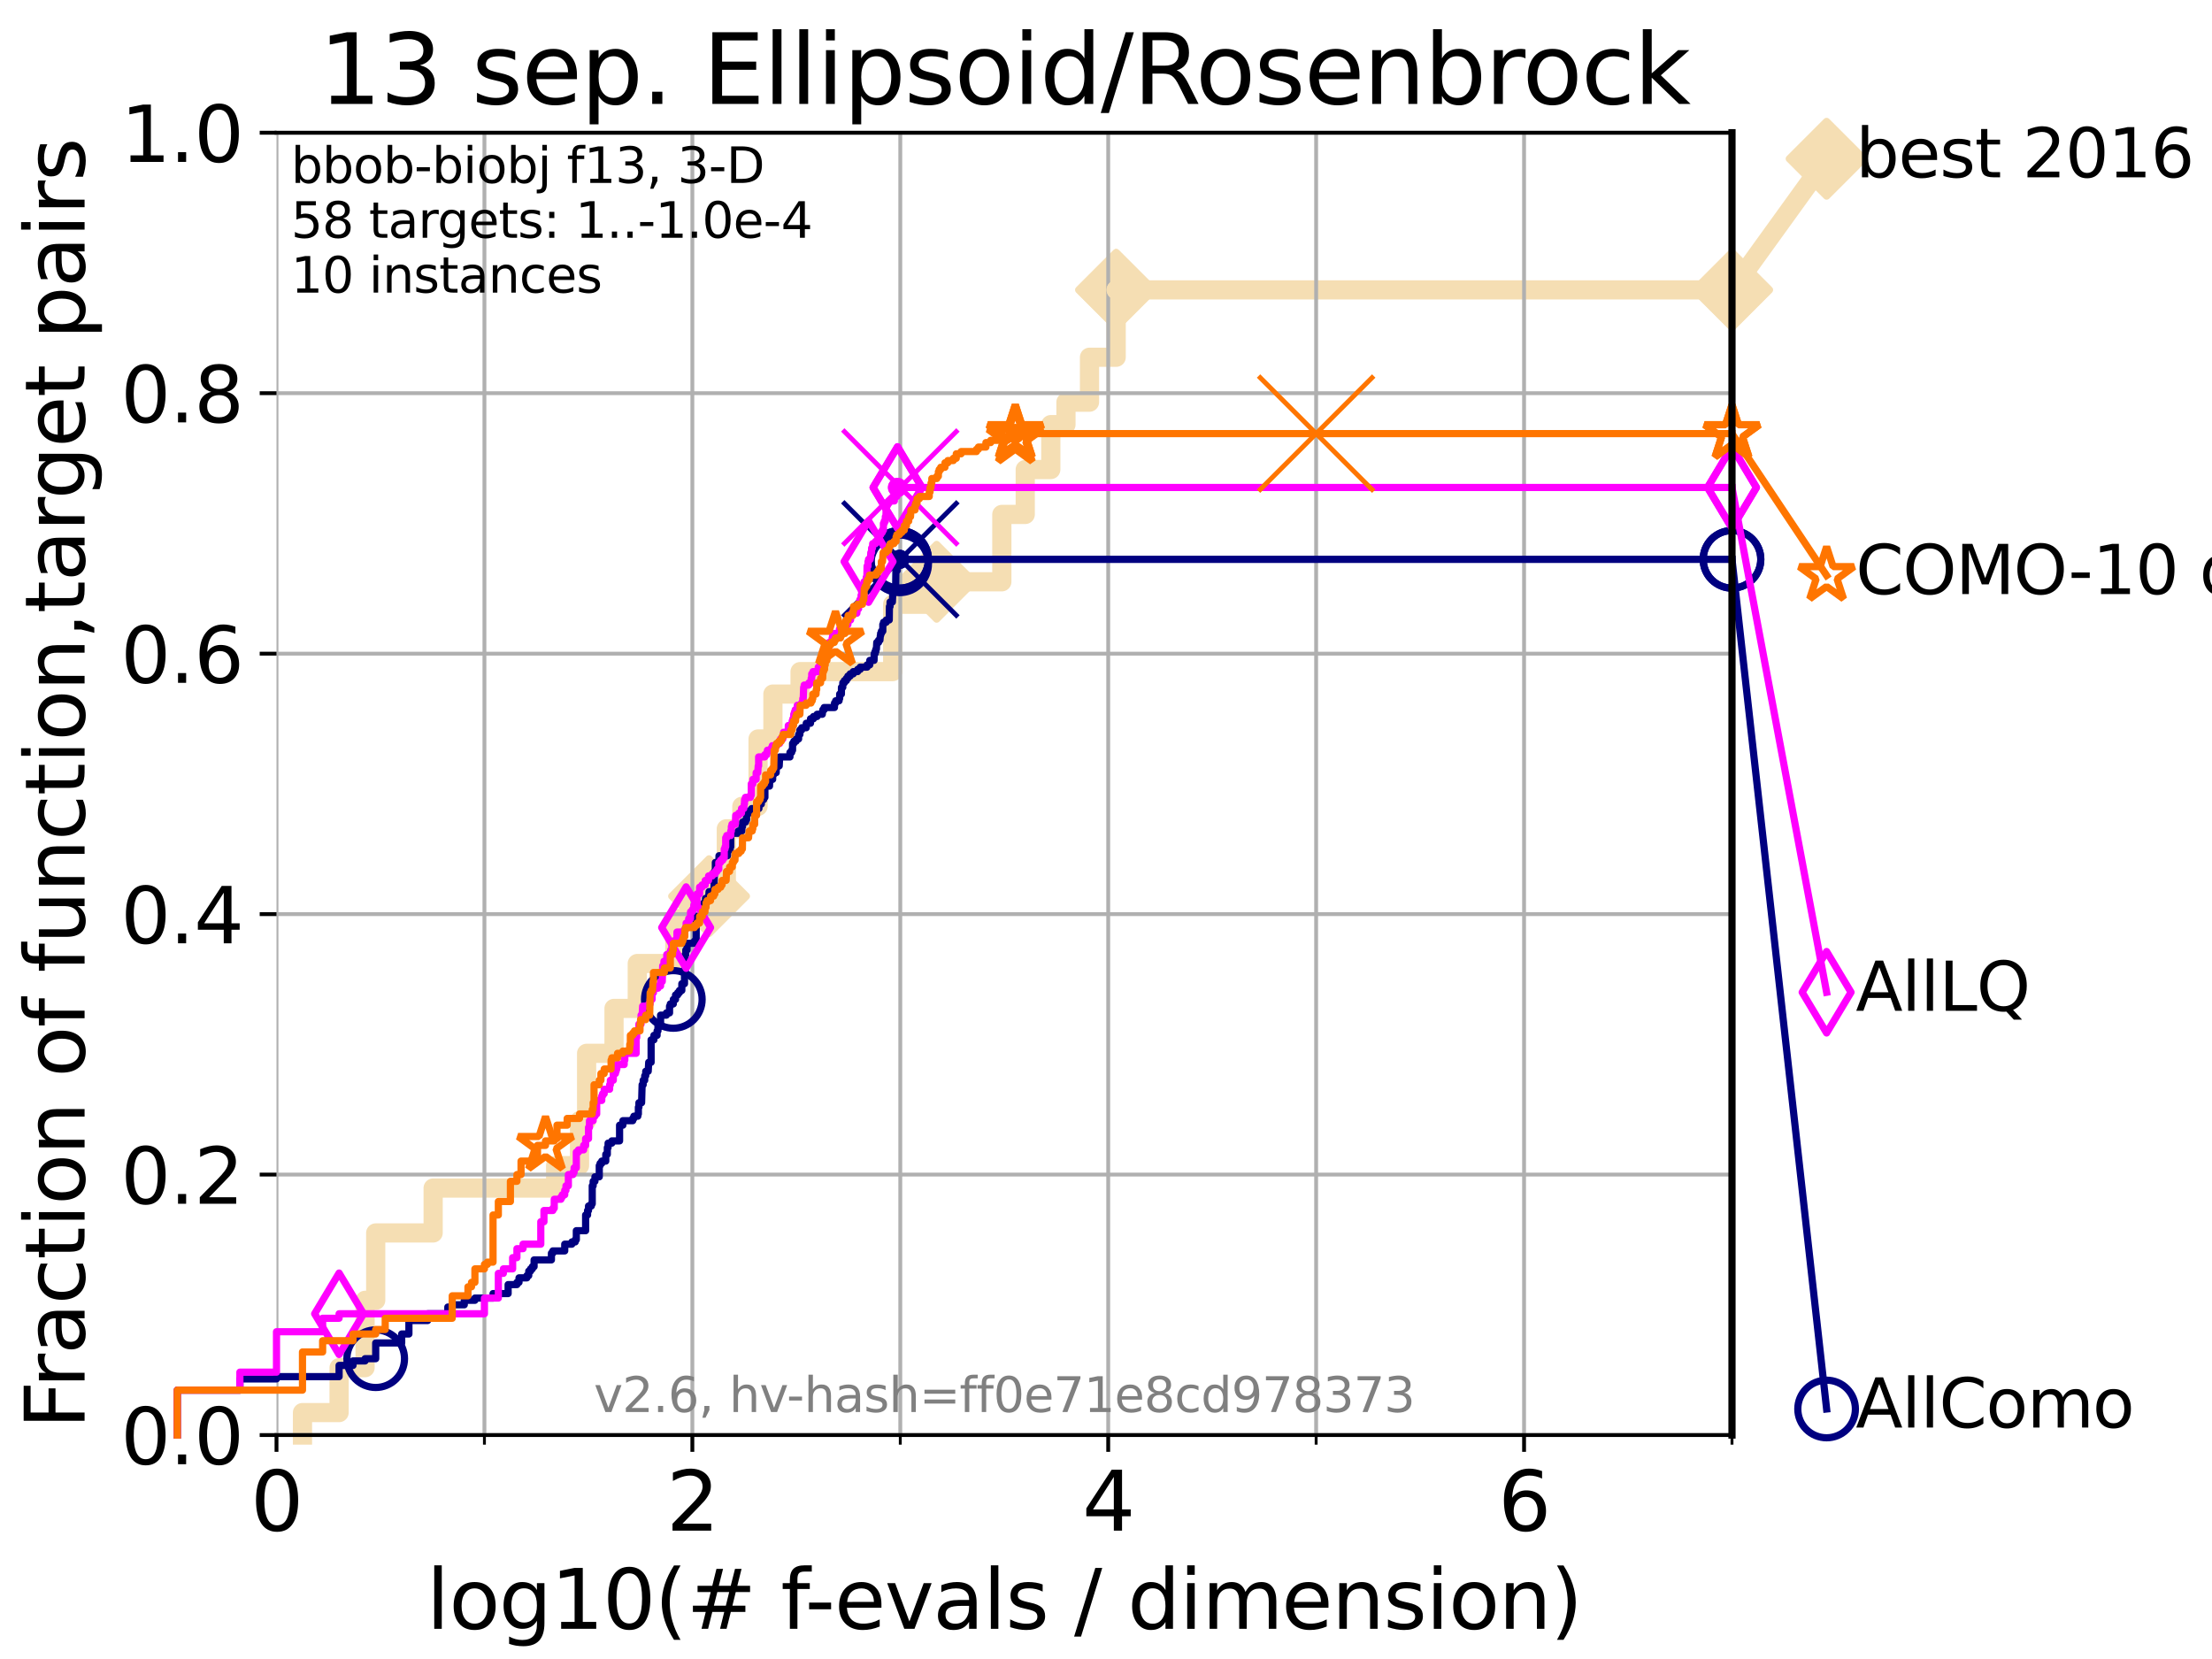 <?xml version="1.0" encoding="utf-8" standalone="no"?>
<!DOCTYPE svg PUBLIC "-//W3C//DTD SVG 1.1//EN"
  "http://www.w3.org/Graphics/SVG/1.1/DTD/svg11.dtd">
<svg xmlns:xlink="http://www.w3.org/1999/xlink" width="460.8pt" height="345.6pt" viewBox="0 0 460.8 345.6" xmlns="http://www.w3.org/2000/svg" version="1.1">
 <defs>
  <style type="text/css">*{stroke-linejoin: round; stroke-linecap: butt}</style>
 </defs>
 <g id="figure_1">
  <g id="patch_1">
   <path d="M 0 345.6 
L 460.8 345.6 
L 460.8 0 
L 0 0 
z
" style="fill: #ffffff"/>
  </g>
  <g id="axes_1">
   <g id="patch_2">
    <path d="M 57.6 298.944 
L 360.806 298.944 
L 360.806 27.648 
L 57.6 27.648 
z
" style="fill: #ffffff"/>
   </g>
   <g id="line2d_1">
    <path d="M 63.012 298.944 
L 63.012 294.266 
L 70.639 294.266 
L 70.639 284.911 
L 76.051 284.911 
L 76.051 270.879 
L 78.267 270.879 
L 78.267 256.846 
L 90.231 256.846 
L 90.231 247.491 
L 115.747 247.491 
L 115.747 242.814 
L 120.727 242.814 
L 120.727 233.459 
L 122.199 233.459 
L 122.199 219.426 
L 127.911 219.426 
L 127.911 210.071 
L 132.755 210.071 
L 132.755 200.716 
L 140.574 200.716 
L 140.574 191.361 
L 147.712 191.361 
L 147.712 186.684 
L 151.306 186.684 
L 151.306 172.651 
L 154.541 172.651 
L 154.541 167.974 
L 157.917 167.974 
L 157.917 153.941 
L 161.01 153.941 
L 161.01 144.586 
L 166.671 144.586 
L 166.671 139.908 
L 185.963 139.908 
L 185.963 125.876 
L 195.123 125.876 
L 195.123 121.198 
L 208.699 121.198 
L 208.699 107.166 
L 213.575 107.166 
L 213.575 97.811 
L 218.899 97.811 
L 218.899 88.456 
L 222.059 88.456 
L 222.059 83.778 
L 226.963 83.778 
L 226.963 74.423 
L 232.52 74.423 
L 232.52 60.391 
L 360.806 60.391 
" style="fill: none; stroke: #f5deb3; stroke-width: 4; stroke-linecap: square"/>
   </g>
   <g id="line2d_2">
    <defs>
     <path id="m26628808a8" d="M -0 7.778 
L 7.778 0 
L 0 -7.778 
L -7.778 -0 
z
" style="stroke: #f5deb3; stroke-width: 1.5; stroke-linejoin: miter"/>
    </defs>
    <g>
     <use xlink:href="#m26628808a8" x="147.712" y="186.684" style="fill: #f5deb3; stroke: #f5deb3; stroke-width: 1.5; stroke-linejoin: miter"/>
     <use xlink:href="#m26628808a8" x="195.123" y="121.198" style="fill: #f5deb3; stroke: #f5deb3; stroke-width: 1.5; stroke-linejoin: miter"/>
     <use xlink:href="#m26628808a8" x="232.52" y="60.391" style="fill: #f5deb3; stroke: #f5deb3; stroke-width: 1.5; stroke-linejoin: miter"/>
     <use xlink:href="#m26628808a8" x="232.52" y="60.391" style="fill: #f5deb3; stroke: #f5deb3; stroke-width: 1.5; stroke-linejoin: miter"/>
     <use xlink:href="#m26628808a8" x="360.806" y="60.391" style="fill: #f5deb3; stroke: #f5deb3; stroke-width: 1.5; stroke-linejoin: miter"/>
    </g>
   </g>
   <g id="line2d_3">
    <path style="fill: none; stroke: #f5deb3; stroke-width: 4; stroke-linecap: square"/>
    <g/>
   </g>
   <g id="line2d_4">
    <path d="M 360.806 60.391 
L 380.515 33.074 
" style="fill: none; stroke: #f5deb3; stroke-width: 4; stroke-linecap: square"/>
    <g>
     <use xlink:href="#m26628808a8" x="360.806" y="60.391" style="fill: #f5deb3; stroke: #f5deb3; stroke-width: 1.5; stroke-linejoin: miter"/>
     <use xlink:href="#m26628808a8" x="380.515" y="33.074" style="fill: #f5deb3; stroke: #f5deb3; stroke-width: 1.5; stroke-linejoin: miter"/>
    </g>
   </g>
   <g id="matplotlib.axis_1">
    <g id="xtick_1">
     <g id="line2d_5">
      <path d="M 57.6 298.944 
L 57.6 27.648 
" clip-path="url(#p3031d297bf)" style="fill: none; stroke: #b0b0b0; stroke-width: 0.8; stroke-linecap: square"/>
     </g>
     <g id="line2d_6">
      <defs>
       <path id="m5372931edf" d="M 0 0 
L 0 3.5 
" style="stroke: #000000; stroke-width: 0.8"/>
      </defs>
      <g>
       <use xlink:href="#m5372931edf" x="57.6" y="298.944" style="stroke: #000000; stroke-width: 0.8"/>
      </g>
     </g>
     <g id="text_1">
      <!-- 0 -->
      <g transform="translate(52.192 318.861) scale(0.17 -0.17)">
       <defs>
        <path id="DejaVuSans-30" d="M 2034 4250 
Q 1547 4250 1301 3770 
Q 1056 3291 1056 2328 
Q 1056 1369 1301 889 
Q 1547 409 2034 409 
Q 2525 409 2770 889 
Q 3016 1369 3016 2328 
Q 3016 3291 2770 3770 
Q 2525 4250 2034 4250 
z
M 2034 4750 
Q 2819 4750 3233 4129 
Q 3647 3509 3647 2328 
Q 3647 1150 3233 529 
Q 2819 -91 2034 -91 
Q 1250 -91 836 529 
Q 422 1150 422 2328 
Q 422 3509 836 4129 
Q 1250 4750 2034 4750 
z
" transform="scale(0.016)"/>
       </defs>
       <use xlink:href="#DejaVuSans-30"/>
      </g>
     </g>
    </g>
    <g id="xtick_2">
     <g id="line2d_7">
      <path d="M 144.23 298.944 
L 144.23 27.648 
" clip-path="url(#p3031d297bf)" style="fill: none; stroke: #b0b0b0; stroke-width: 0.8; stroke-linecap: square"/>
     </g>
     <g id="line2d_8">
      <g>
       <use xlink:href="#m5372931edf" x="144.23" y="298.944" style="stroke: #000000; stroke-width: 0.8"/>
      </g>
     </g>
     <g id="text_2">
      <!-- 2 -->
      <g transform="translate(138.822 318.861) scale(0.17 -0.17)">
       <defs>
        <path id="DejaVuSans-32" d="M 1228 531 
L 3431 531 
L 3431 0 
L 469 0 
L 469 531 
Q 828 903 1448 1529 
Q 2069 2156 2228 2338 
Q 2531 2678 2651 2914 
Q 2772 3150 2772 3378 
Q 2772 3750 2511 3984 
Q 2250 4219 1831 4219 
Q 1534 4219 1204 4116 
Q 875 4013 500 3803 
L 500 4441 
Q 881 4594 1212 4672 
Q 1544 4750 1819 4750 
Q 2544 4750 2975 4387 
Q 3406 4025 3406 3419 
Q 3406 3131 3298 2873 
Q 3191 2616 2906 2266 
Q 2828 2175 2409 1742 
Q 1991 1309 1228 531 
z
" transform="scale(0.016)"/>
       </defs>
       <use xlink:href="#DejaVuSans-32"/>
      </g>
     </g>
    </g>
    <g id="xtick_3">
     <g id="line2d_9">
      <path d="M 230.861 298.944 
L 230.861 27.648 
" clip-path="url(#p3031d297bf)" style="fill: none; stroke: #b0b0b0; stroke-width: 0.8; stroke-linecap: square"/>
     </g>
     <g id="line2d_10">
      <g>
       <use xlink:href="#m5372931edf" x="230.861" y="298.944" style="stroke: #000000; stroke-width: 0.8"/>
      </g>
     </g>
     <g id="text_3">
      <!-- 4 -->
      <g transform="translate(225.453 318.861) scale(0.17 -0.17)">
       <defs>
        <path id="DejaVuSans-34" d="M 2419 4116 
L 825 1625 
L 2419 1625 
L 2419 4116 
z
M 2253 4666 
L 3047 4666 
L 3047 1625 
L 3713 1625 
L 3713 1100 
L 3047 1100 
L 3047 0 
L 2419 0 
L 2419 1100 
L 313 1100 
L 313 1709 
L 2253 4666 
z
" transform="scale(0.016)"/>
       </defs>
       <use xlink:href="#DejaVuSans-34"/>
      </g>
     </g>
    </g>
    <g id="xtick_4">
     <g id="line2d_11">
      <path d="M 317.491 298.944 
L 317.491 27.648 
" clip-path="url(#p3031d297bf)" style="fill: none; stroke: #b0b0b0; stroke-width: 0.8; stroke-linecap: square"/>
     </g>
     <g id="line2d_12">
      <g>
       <use xlink:href="#m5372931edf" x="317.491" y="298.944" style="stroke: #000000; stroke-width: 0.8"/>
      </g>
     </g>
     <g id="text_4">
      <!-- 6 -->
      <g transform="translate(312.083 318.861) scale(0.17 -0.17)">
       <defs>
        <path id="DejaVuSans-36" d="M 2113 2584 
Q 1688 2584 1439 2293 
Q 1191 2003 1191 1497 
Q 1191 994 1439 701 
Q 1688 409 2113 409 
Q 2538 409 2786 701 
Q 3034 994 3034 1497 
Q 3034 2003 2786 2293 
Q 2538 2584 2113 2584 
z
M 3366 4563 
L 3366 3988 
Q 3128 4100 2886 4159 
Q 2644 4219 2406 4219 
Q 1781 4219 1451 3797 
Q 1122 3375 1075 2522 
Q 1259 2794 1537 2939 
Q 1816 3084 2150 3084 
Q 2853 3084 3261 2657 
Q 3669 2231 3669 1497 
Q 3669 778 3244 343 
Q 2819 -91 2113 -91 
Q 1303 -91 875 529 
Q 447 1150 447 2328 
Q 447 3434 972 4092 
Q 1497 4750 2381 4750 
Q 2619 4750 2861 4703 
Q 3103 4656 3366 4563 
z
" transform="scale(0.016)"/>
       </defs>
       <use xlink:href="#DejaVuSans-36"/>
      </g>
     </g>
    </g>
    <g id="xtick_5">
     <g id="line2d_13">
      <path d="M 100.915 298.944 
L 100.915 27.648 
" clip-path="url(#p3031d297bf)" style="fill: none; stroke: #b0b0b0; stroke-width: 0.8; stroke-linecap: square"/>
     </g>
     <g id="line2d_14">
      <defs>
       <path id="m8981554c18" d="M 0 0 
L 0 2 
" style="stroke: #000000; stroke-width: 0.6"/>
      </defs>
      <g>
       <use xlink:href="#m8981554c18" x="100.915" y="298.944" style="stroke: #000000; stroke-width: 0.6"/>
      </g>
     </g>
    </g>
    <g id="xtick_6">
     <g id="line2d_15">
      <path d="M 187.546 298.944 
L 187.546 27.648 
" clip-path="url(#p3031d297bf)" style="fill: none; stroke: #b0b0b0; stroke-width: 0.8; stroke-linecap: square"/>
     </g>
     <g id="line2d_16">
      <g>
       <use xlink:href="#m8981554c18" x="187.546" y="298.944" style="stroke: #000000; stroke-width: 0.6"/>
      </g>
     </g>
    </g>
    <g id="xtick_7">
     <g id="line2d_17">
      <path d="M 274.176 298.944 
L 274.176 27.648 
" clip-path="url(#p3031d297bf)" style="fill: none; stroke: #b0b0b0; stroke-width: 0.8; stroke-linecap: square"/>
     </g>
     <g id="line2d_18">
      <g>
       <use xlink:href="#m8981554c18" x="274.176" y="298.944" style="stroke: #000000; stroke-width: 0.6"/>
      </g>
     </g>
    </g>
    <g id="xtick_8">
     <g id="line2d_19">
      <path d="M 360.806 298.944 
L 360.806 27.648 
" clip-path="url(#p3031d297bf)" style="fill: none; stroke: #b0b0b0; stroke-width: 0.8; stroke-linecap: square"/>
     </g>
     <g id="line2d_20">
      <g>
       <use xlink:href="#m8981554c18" x="360.806" y="298.944" style="stroke: #000000; stroke-width: 0.6"/>
      </g>
     </g>
    </g>
    <g id="text_5">
     <!-- log10(# f-evals / dimension) -->
     <g transform="translate(88.823 339.314) scale(0.17 -0.17)">
      <defs>
       <path id="DejaVuSans-6c" d="M 603 4863 
L 1178 4863 
L 1178 0 
L 603 0 
L 603 4863 
z
" transform="scale(0.016)"/>
       <path id="DejaVuSans-6f" d="M 1959 3097 
Q 1497 3097 1228 2736 
Q 959 2375 959 1747 
Q 959 1119 1226 758 
Q 1494 397 1959 397 
Q 2419 397 2687 759 
Q 2956 1122 2956 1747 
Q 2956 2369 2687 2733 
Q 2419 3097 1959 3097 
z
M 1959 3584 
Q 2709 3584 3137 3096 
Q 3566 2609 3566 1747 
Q 3566 888 3137 398 
Q 2709 -91 1959 -91 
Q 1206 -91 779 398 
Q 353 888 353 1747 
Q 353 2609 779 3096 
Q 1206 3584 1959 3584 
z
" transform="scale(0.016)"/>
       <path id="DejaVuSans-67" d="M 2906 1791 
Q 2906 2416 2648 2759 
Q 2391 3103 1925 3103 
Q 1463 3103 1205 2759 
Q 947 2416 947 1791 
Q 947 1169 1205 825 
Q 1463 481 1925 481 
Q 2391 481 2648 825 
Q 2906 1169 2906 1791 
z
M 3481 434 
Q 3481 -459 3084 -895 
Q 2688 -1331 1869 -1331 
Q 1566 -1331 1297 -1286 
Q 1028 -1241 775 -1147 
L 775 -588 
Q 1028 -725 1275 -790 
Q 1522 -856 1778 -856 
Q 2344 -856 2625 -561 
Q 2906 -266 2906 331 
L 2906 616 
Q 2728 306 2450 153 
Q 2172 0 1784 0 
Q 1141 0 747 490 
Q 353 981 353 1791 
Q 353 2603 747 3093 
Q 1141 3584 1784 3584 
Q 2172 3584 2450 3431 
Q 2728 3278 2906 2969 
L 2906 3500 
L 3481 3500 
L 3481 434 
z
" transform="scale(0.016)"/>
       <path id="DejaVuSans-31" d="M 794 531 
L 1825 531 
L 1825 4091 
L 703 3866 
L 703 4441 
L 1819 4666 
L 2450 4666 
L 2450 531 
L 3481 531 
L 3481 0 
L 794 0 
L 794 531 
z
" transform="scale(0.016)"/>
       <path id="DejaVuSans-28" d="M 1984 4856 
Q 1566 4138 1362 3434 
Q 1159 2731 1159 2009 
Q 1159 1288 1364 580 
Q 1569 -128 1984 -844 
L 1484 -844 
Q 1016 -109 783 600 
Q 550 1309 550 2009 
Q 550 2706 781 3412 
Q 1013 4119 1484 4856 
L 1984 4856 
z
" transform="scale(0.016)"/>
       <path id="DejaVuSans-23" d="M 3272 2816 
L 2363 2816 
L 2100 1772 
L 3016 1772 
L 3272 2816 
z
M 2803 4594 
L 2478 3297 
L 3391 3297 
L 3719 4594 
L 4219 4594 
L 3897 3297 
L 4872 3297 
L 4872 2816 
L 3775 2816 
L 3519 1772 
L 4513 1772 
L 4513 1294 
L 3397 1294 
L 3072 0 
L 2572 0 
L 2894 1294 
L 1978 1294 
L 1656 0 
L 1153 0 
L 1478 1294 
L 494 1294 
L 494 1772 
L 1594 1772 
L 1856 2816 
L 850 2816 
L 850 3297 
L 1978 3297 
L 2297 4594 
L 2803 4594 
z
" transform="scale(0.016)"/>
       <path id="DejaVuSans-20" transform="scale(0.016)"/>
       <path id="DejaVuSans-66" d="M 2375 4863 
L 2375 4384 
L 1825 4384 
Q 1516 4384 1395 4259 
Q 1275 4134 1275 3809 
L 1275 3500 
L 2222 3500 
L 2222 3053 
L 1275 3053 
L 1275 0 
L 697 0 
L 697 3053 
L 147 3053 
L 147 3500 
L 697 3500 
L 697 3744 
Q 697 4328 969 4595 
Q 1241 4863 1831 4863 
L 2375 4863 
z
" transform="scale(0.016)"/>
       <path id="DejaVuSans-2d" d="M 313 2009 
L 1997 2009 
L 1997 1497 
L 313 1497 
L 313 2009 
z
" transform="scale(0.016)"/>
       <path id="DejaVuSans-65" d="M 3597 1894 
L 3597 1613 
L 953 1613 
Q 991 1019 1311 708 
Q 1631 397 2203 397 
Q 2534 397 2845 478 
Q 3156 559 3463 722 
L 3463 178 
Q 3153 47 2828 -22 
Q 2503 -91 2169 -91 
Q 1331 -91 842 396 
Q 353 884 353 1716 
Q 353 2575 817 3079 
Q 1281 3584 2069 3584 
Q 2775 3584 3186 3129 
Q 3597 2675 3597 1894 
z
M 3022 2063 
Q 3016 2534 2758 2815 
Q 2500 3097 2075 3097 
Q 1594 3097 1305 2825 
Q 1016 2553 972 2059 
L 3022 2063 
z
" transform="scale(0.016)"/>
       <path id="DejaVuSans-76" d="M 191 3500 
L 800 3500 
L 1894 563 
L 2988 3500 
L 3597 3500 
L 2284 0 
L 1503 0 
L 191 3500 
z
" transform="scale(0.016)"/>
       <path id="DejaVuSans-61" d="M 2194 1759 
Q 1497 1759 1228 1600 
Q 959 1441 959 1056 
Q 959 750 1161 570 
Q 1363 391 1709 391 
Q 2188 391 2477 730 
Q 2766 1069 2766 1631 
L 2766 1759 
L 2194 1759 
z
M 3341 1997 
L 3341 0 
L 2766 0 
L 2766 531 
Q 2569 213 2275 61 
Q 1981 -91 1556 -91 
Q 1019 -91 701 211 
Q 384 513 384 1019 
Q 384 1609 779 1909 
Q 1175 2209 1959 2209 
L 2766 2209 
L 2766 2266 
Q 2766 2663 2505 2880 
Q 2244 3097 1772 3097 
Q 1472 3097 1187 3025 
Q 903 2953 641 2809 
L 641 3341 
Q 956 3463 1253 3523 
Q 1550 3584 1831 3584 
Q 2591 3584 2966 3190 
Q 3341 2797 3341 1997 
z
" transform="scale(0.016)"/>
       <path id="DejaVuSans-73" d="M 2834 3397 
L 2834 2853 
Q 2591 2978 2328 3040 
Q 2066 3103 1784 3103 
Q 1356 3103 1142 2972 
Q 928 2841 928 2578 
Q 928 2378 1081 2264 
Q 1234 2150 1697 2047 
L 1894 2003 
Q 2506 1872 2764 1633 
Q 3022 1394 3022 966 
Q 3022 478 2636 193 
Q 2250 -91 1575 -91 
Q 1294 -91 989 -36 
Q 684 19 347 128 
L 347 722 
Q 666 556 975 473 
Q 1284 391 1588 391 
Q 1994 391 2212 530 
Q 2431 669 2431 922 
Q 2431 1156 2273 1281 
Q 2116 1406 1581 1522 
L 1381 1569 
Q 847 1681 609 1914 
Q 372 2147 372 2553 
Q 372 3047 722 3315 
Q 1072 3584 1716 3584 
Q 2034 3584 2315 3537 
Q 2597 3491 2834 3397 
z
" transform="scale(0.016)"/>
       <path id="DejaVuSans-2f" d="M 1625 4666 
L 2156 4666 
L 531 -594 
L 0 -594 
L 1625 4666 
z
" transform="scale(0.016)"/>
       <path id="DejaVuSans-64" d="M 2906 2969 
L 2906 4863 
L 3481 4863 
L 3481 0 
L 2906 0 
L 2906 525 
Q 2725 213 2448 61 
Q 2172 -91 1784 -91 
Q 1150 -91 751 415 
Q 353 922 353 1747 
Q 353 2572 751 3078 
Q 1150 3584 1784 3584 
Q 2172 3584 2448 3432 
Q 2725 3281 2906 2969 
z
M 947 1747 
Q 947 1113 1208 752 
Q 1469 391 1925 391 
Q 2381 391 2643 752 
Q 2906 1113 2906 1747 
Q 2906 2381 2643 2742 
Q 2381 3103 1925 3103 
Q 1469 3103 1208 2742 
Q 947 2381 947 1747 
z
" transform="scale(0.016)"/>
       <path id="DejaVuSans-69" d="M 603 3500 
L 1178 3500 
L 1178 0 
L 603 0 
L 603 3500 
z
M 603 4863 
L 1178 4863 
L 1178 4134 
L 603 4134 
L 603 4863 
z
" transform="scale(0.016)"/>
       <path id="DejaVuSans-6d" d="M 3328 2828 
Q 3544 3216 3844 3400 
Q 4144 3584 4550 3584 
Q 5097 3584 5394 3201 
Q 5691 2819 5691 2113 
L 5691 0 
L 5113 0 
L 5113 2094 
Q 5113 2597 4934 2840 
Q 4756 3084 4391 3084 
Q 3944 3084 3684 2787 
Q 3425 2491 3425 1978 
L 3425 0 
L 2847 0 
L 2847 2094 
Q 2847 2600 2669 2842 
Q 2491 3084 2119 3084 
Q 1678 3084 1418 2786 
Q 1159 2488 1159 1978 
L 1159 0 
L 581 0 
L 581 3500 
L 1159 3500 
L 1159 2956 
Q 1356 3278 1631 3431 
Q 1906 3584 2284 3584 
Q 2666 3584 2933 3390 
Q 3200 3197 3328 2828 
z
" transform="scale(0.016)"/>
       <path id="DejaVuSans-6e" d="M 3513 2113 
L 3513 0 
L 2938 0 
L 2938 2094 
Q 2938 2591 2744 2837 
Q 2550 3084 2163 3084 
Q 1697 3084 1428 2787 
Q 1159 2491 1159 1978 
L 1159 0 
L 581 0 
L 581 3500 
L 1159 3500 
L 1159 2956 
Q 1366 3272 1645 3428 
Q 1925 3584 2291 3584 
Q 2894 3584 3203 3211 
Q 3513 2838 3513 2113 
z
" transform="scale(0.016)"/>
       <path id="DejaVuSans-29" d="M 513 4856 
L 1013 4856 
Q 1481 4119 1714 3412 
Q 1947 2706 1947 2009 
Q 1947 1309 1714 600 
Q 1481 -109 1013 -844 
L 513 -844 
Q 928 -128 1133 580 
Q 1338 1288 1338 2009 
Q 1338 2731 1133 3434 
Q 928 4138 513 4856 
z
" transform="scale(0.016)"/>
      </defs>
      <use xlink:href="#DejaVuSans-6c"/>
      <use xlink:href="#DejaVuSans-6f" x="27.783"/>
      <use xlink:href="#DejaVuSans-67" x="88.965"/>
      <use xlink:href="#DejaVuSans-31" x="152.441"/>
      <use xlink:href="#DejaVuSans-30" x="216.064"/>
      <use xlink:href="#DejaVuSans-28" x="279.688"/>
      <use xlink:href="#DejaVuSans-23" x="318.701"/>
      <use xlink:href="#DejaVuSans-20" x="402.49"/>
      <use xlink:href="#DejaVuSans-66" x="434.277"/>
      <use xlink:href="#DejaVuSans-2d" x="463.982"/>
      <use xlink:href="#DejaVuSans-65" x="500.066"/>
      <use xlink:href="#DejaVuSans-76" x="561.59"/>
      <use xlink:href="#DejaVuSans-61" x="620.77"/>
      <use xlink:href="#DejaVuSans-6c" x="682.049"/>
      <use xlink:href="#DejaVuSans-73" x="709.832"/>
      <use xlink:href="#DejaVuSans-20" x="761.932"/>
      <use xlink:href="#DejaVuSans-2f" x="793.719"/>
      <use xlink:href="#DejaVuSans-20" x="827.41"/>
      <use xlink:href="#DejaVuSans-64" x="859.197"/>
      <use xlink:href="#DejaVuSans-69" x="922.674"/>
      <use xlink:href="#DejaVuSans-6d" x="950.457"/>
      <use xlink:href="#DejaVuSans-65" x="1047.869"/>
      <use xlink:href="#DejaVuSans-6e" x="1109.393"/>
      <use xlink:href="#DejaVuSans-73" x="1172.771"/>
      <use xlink:href="#DejaVuSans-69" x="1224.871"/>
      <use xlink:href="#DejaVuSans-6f" x="1252.654"/>
      <use xlink:href="#DejaVuSans-6e" x="1313.836"/>
      <use xlink:href="#DejaVuSans-29" x="1377.215"/>
     </g>
    </g>
   </g>
   <g id="matplotlib.axis_2">
    <g id="ytick_1">
     <g id="line2d_21">
      <path d="M 57.6 298.944 
L 360.806 298.944 
" clip-path="url(#p3031d297bf)" style="fill: none; stroke: #b0b0b0; stroke-width: 0.8; stroke-linecap: square"/>
     </g>
     <g id="line2d_22">
      <defs>
       <path id="m324aa4e7fe" d="M 0 0 
L -3.5 0 
" style="stroke: #000000; stroke-width: 0.8"/>
      </defs>
      <g>
       <use xlink:href="#m324aa4e7fe" x="57.6" y="298.944" style="stroke: #000000; stroke-width: 0.8"/>
      </g>
     </g>
     <g id="text_6">
      <!-- 0.0 -->
      <g transform="translate(25.155 305.023) scale(0.16 -0.16)">
       <defs>
        <path id="DejaVuSans-2e" d="M 684 794 
L 1344 794 
L 1344 0 
L 684 0 
L 684 794 
z
" transform="scale(0.016)"/>
       </defs>
       <use xlink:href="#DejaVuSans-30"/>
       <use xlink:href="#DejaVuSans-2e" x="63.623"/>
       <use xlink:href="#DejaVuSans-30" x="95.41"/>
      </g>
     </g>
    </g>
    <g id="ytick_2">
     <g id="line2d_23">
      <path d="M 57.6 244.685 
L 360.806 244.685 
" clip-path="url(#p3031d297bf)" style="fill: none; stroke: #b0b0b0; stroke-width: 0.8; stroke-linecap: square"/>
     </g>
     <g id="line2d_24">
      <g>
       <use xlink:href="#m324aa4e7fe" x="57.6" y="244.685" style="stroke: #000000; stroke-width: 0.8"/>
      </g>
     </g>
     <g id="text_7">
      <!-- 0.2 -->
      <g transform="translate(25.155 250.764) scale(0.16 -0.16)">
       <use xlink:href="#DejaVuSans-30"/>
       <use xlink:href="#DejaVuSans-2e" x="63.623"/>
       <use xlink:href="#DejaVuSans-32" x="95.41"/>
      </g>
     </g>
    </g>
    <g id="ytick_3">
     <g id="line2d_25">
      <path d="M 57.6 190.426 
L 360.806 190.426 
" clip-path="url(#p3031d297bf)" style="fill: none; stroke: #b0b0b0; stroke-width: 0.8; stroke-linecap: square"/>
     </g>
     <g id="line2d_26">
      <g>
       <use xlink:href="#m324aa4e7fe" x="57.6" y="190.426" style="stroke: #000000; stroke-width: 0.8"/>
      </g>
     </g>
     <g id="text_8">
      <!-- 0.4 -->
      <g transform="translate(25.155 196.504) scale(0.16 -0.16)">
       <use xlink:href="#DejaVuSans-30"/>
       <use xlink:href="#DejaVuSans-2e" x="63.623"/>
       <use xlink:href="#DejaVuSans-34" x="95.41"/>
      </g>
     </g>
    </g>
    <g id="ytick_4">
     <g id="line2d_27">
      <path d="M 57.6 136.166 
L 360.806 136.166 
" clip-path="url(#p3031d297bf)" style="fill: none; stroke: #b0b0b0; stroke-width: 0.8; stroke-linecap: square"/>
     </g>
     <g id="line2d_28">
      <g>
       <use xlink:href="#m324aa4e7fe" x="57.6" y="136.166" style="stroke: #000000; stroke-width: 0.8"/>
      </g>
     </g>
     <g id="text_9">
      <!-- 0.6 -->
      <g transform="translate(25.155 142.245) scale(0.16 -0.16)">
       <use xlink:href="#DejaVuSans-30"/>
       <use xlink:href="#DejaVuSans-2e" x="63.623"/>
       <use xlink:href="#DejaVuSans-36" x="95.41"/>
      </g>
     </g>
    </g>
    <g id="ytick_5">
     <g id="line2d_29">
      <path d="M 57.6 81.907 
L 360.806 81.907 
" clip-path="url(#p3031d297bf)" style="fill: none; stroke: #b0b0b0; stroke-width: 0.8; stroke-linecap: square"/>
     </g>
     <g id="line2d_30">
      <g>
       <use xlink:href="#m324aa4e7fe" x="57.6" y="81.907" style="stroke: #000000; stroke-width: 0.8"/>
      </g>
     </g>
     <g id="text_10">
      <!-- 0.8 -->
      <g transform="translate(25.155 87.986) scale(0.16 -0.16)">
       <defs>
        <path id="DejaVuSans-38" d="M 2034 2216 
Q 1584 2216 1326 1975 
Q 1069 1734 1069 1313 
Q 1069 891 1326 650 
Q 1584 409 2034 409 
Q 2484 409 2743 651 
Q 3003 894 3003 1313 
Q 3003 1734 2745 1975 
Q 2488 2216 2034 2216 
z
M 1403 2484 
Q 997 2584 770 2862 
Q 544 3141 544 3541 
Q 544 4100 942 4425 
Q 1341 4750 2034 4750 
Q 2731 4750 3128 4425 
Q 3525 4100 3525 3541 
Q 3525 3141 3298 2862 
Q 3072 2584 2669 2484 
Q 3125 2378 3379 2068 
Q 3634 1759 3634 1313 
Q 3634 634 3220 271 
Q 2806 -91 2034 -91 
Q 1263 -91 848 271 
Q 434 634 434 1313 
Q 434 1759 690 2068 
Q 947 2378 1403 2484 
z
M 1172 3481 
Q 1172 3119 1398 2916 
Q 1625 2713 2034 2713 
Q 2441 2713 2670 2916 
Q 2900 3119 2900 3481 
Q 2900 3844 2670 4047 
Q 2441 4250 2034 4250 
Q 1625 4250 1398 4047 
Q 1172 3844 1172 3481 
z
" transform="scale(0.016)"/>
       </defs>
       <use xlink:href="#DejaVuSans-30"/>
       <use xlink:href="#DejaVuSans-2e" x="63.623"/>
       <use xlink:href="#DejaVuSans-38" x="95.41"/>
      </g>
     </g>
    </g>
    <g id="ytick_6">
     <g id="line2d_31">
      <path d="M 57.6 27.648 
L 360.806 27.648 
" clip-path="url(#p3031d297bf)" style="fill: none; stroke: #b0b0b0; stroke-width: 0.8; stroke-linecap: square"/>
     </g>
     <g id="line2d_32">
      <g>
       <use xlink:href="#m324aa4e7fe" x="57.6" y="27.648" style="stroke: #000000; stroke-width: 0.8"/>
      </g>
     </g>
     <g id="text_11">
      <!-- 1.0 -->
      <g transform="translate(25.155 33.727) scale(0.16 -0.16)">
       <use xlink:href="#DejaVuSans-31"/>
       <use xlink:href="#DejaVuSans-2e" x="63.623"/>
       <use xlink:href="#DejaVuSans-30" x="95.41"/>
      </g>
     </g>
    </g>
    <g id="text_12">
     <!-- Fraction of function,target pairs -->
     <g transform="translate(17.62 297.681) rotate(-90) scale(0.17 -0.17)">
      <defs>
       <path id="DejaVuSans-46" d="M 628 4666 
L 3309 4666 
L 3309 4134 
L 1259 4134 
L 1259 2759 
L 3109 2759 
L 3109 2228 
L 1259 2228 
L 1259 0 
L 628 0 
L 628 4666 
z
" transform="scale(0.016)"/>
       <path id="DejaVuSans-72" d="M 2631 2963 
Q 2534 3019 2420 3045 
Q 2306 3072 2169 3072 
Q 1681 3072 1420 2755 
Q 1159 2438 1159 1844 
L 1159 0 
L 581 0 
L 581 3500 
L 1159 3500 
L 1159 2956 
Q 1341 3275 1631 3429 
Q 1922 3584 2338 3584 
Q 2397 3584 2469 3576 
Q 2541 3569 2628 3553 
L 2631 2963 
z
" transform="scale(0.016)"/>
       <path id="DejaVuSans-63" d="M 3122 3366 
L 3122 2828 
Q 2878 2963 2633 3030 
Q 2388 3097 2138 3097 
Q 1578 3097 1268 2742 
Q 959 2388 959 1747 
Q 959 1106 1268 751 
Q 1578 397 2138 397 
Q 2388 397 2633 464 
Q 2878 531 3122 666 
L 3122 134 
Q 2881 22 2623 -34 
Q 2366 -91 2075 -91 
Q 1284 -91 818 406 
Q 353 903 353 1747 
Q 353 2603 823 3093 
Q 1294 3584 2113 3584 
Q 2378 3584 2631 3529 
Q 2884 3475 3122 3366 
z
" transform="scale(0.016)"/>
       <path id="DejaVuSans-74" d="M 1172 4494 
L 1172 3500 
L 2356 3500 
L 2356 3053 
L 1172 3053 
L 1172 1153 
Q 1172 725 1289 603 
Q 1406 481 1766 481 
L 2356 481 
L 2356 0 
L 1766 0 
Q 1100 0 847 248 
Q 594 497 594 1153 
L 594 3053 
L 172 3053 
L 172 3500 
L 594 3500 
L 594 4494 
L 1172 4494 
z
" transform="scale(0.016)"/>
       <path id="DejaVuSans-75" d="M 544 1381 
L 544 3500 
L 1119 3500 
L 1119 1403 
Q 1119 906 1312 657 
Q 1506 409 1894 409 
Q 2359 409 2629 706 
Q 2900 1003 2900 1516 
L 2900 3500 
L 3475 3500 
L 3475 0 
L 2900 0 
L 2900 538 
Q 2691 219 2414 64 
Q 2138 -91 1772 -91 
Q 1169 -91 856 284 
Q 544 659 544 1381 
z
M 1991 3584 
L 1991 3584 
z
" transform="scale(0.016)"/>
       <path id="DejaVuSans-2c" d="M 750 794 
L 1409 794 
L 1409 256 
L 897 -744 
L 494 -744 
L 750 256 
L 750 794 
z
" transform="scale(0.016)"/>
       <path id="DejaVuSans-70" d="M 1159 525 
L 1159 -1331 
L 581 -1331 
L 581 3500 
L 1159 3500 
L 1159 2969 
Q 1341 3281 1617 3432 
Q 1894 3584 2278 3584 
Q 2916 3584 3314 3078 
Q 3713 2572 3713 1747 
Q 3713 922 3314 415 
Q 2916 -91 2278 -91 
Q 1894 -91 1617 61 
Q 1341 213 1159 525 
z
M 3116 1747 
Q 3116 2381 2855 2742 
Q 2594 3103 2138 3103 
Q 1681 3103 1420 2742 
Q 1159 2381 1159 1747 
Q 1159 1113 1420 752 
Q 1681 391 2138 391 
Q 2594 391 2855 752 
Q 3116 1113 3116 1747 
z
" transform="scale(0.016)"/>
      </defs>
      <use xlink:href="#DejaVuSans-46"/>
      <use xlink:href="#DejaVuSans-72" x="50.27"/>
      <use xlink:href="#DejaVuSans-61" x="91.383"/>
      <use xlink:href="#DejaVuSans-63" x="152.662"/>
      <use xlink:href="#DejaVuSans-74" x="207.643"/>
      <use xlink:href="#DejaVuSans-69" x="246.852"/>
      <use xlink:href="#DejaVuSans-6f" x="274.635"/>
      <use xlink:href="#DejaVuSans-6e" x="335.816"/>
      <use xlink:href="#DejaVuSans-20" x="399.195"/>
      <use xlink:href="#DejaVuSans-6f" x="430.982"/>
      <use xlink:href="#DejaVuSans-66" x="492.164"/>
      <use xlink:href="#DejaVuSans-20" x="527.369"/>
      <use xlink:href="#DejaVuSans-66" x="559.156"/>
      <use xlink:href="#DejaVuSans-75" x="594.361"/>
      <use xlink:href="#DejaVuSans-6e" x="657.74"/>
      <use xlink:href="#DejaVuSans-63" x="721.119"/>
      <use xlink:href="#DejaVuSans-74" x="776.1"/>
      <use xlink:href="#DejaVuSans-69" x="815.309"/>
      <use xlink:href="#DejaVuSans-6f" x="843.092"/>
      <use xlink:href="#DejaVuSans-6e" x="904.273"/>
      <use xlink:href="#DejaVuSans-2c" x="967.652"/>
      <use xlink:href="#DejaVuSans-74" x="999.439"/>
      <use xlink:href="#DejaVuSans-61" x="1038.648"/>
      <use xlink:href="#DejaVuSans-72" x="1099.928"/>
      <use xlink:href="#DejaVuSans-67" x="1139.291"/>
      <use xlink:href="#DejaVuSans-65" x="1202.768"/>
      <use xlink:href="#DejaVuSans-74" x="1264.291"/>
      <use xlink:href="#DejaVuSans-20" x="1303.5"/>
      <use xlink:href="#DejaVuSans-70" x="1335.287"/>
      <use xlink:href="#DejaVuSans-61" x="1398.764"/>
      <use xlink:href="#DejaVuSans-69" x="1460.043"/>
      <use xlink:href="#DejaVuSans-72" x="1487.826"/>
      <use xlink:href="#DejaVuSans-73" x="1528.939"/>
     </g>
    </g>
   </g>
   <g id="line2d_33">
    <defs>
     <path id="me3862a1af9" d="M 0 1.5 
C 0.398 1.5 0.779 1.342 1.061 1.061 
C 1.342 0.779 1.5 0.398 1.5 0 
C 1.5 -0.398 1.342 -0.779 1.061 -1.061 
C 0.779 -1.342 0.398 -1.5 0 -1.5 
C -0.398 -1.5 -0.779 -1.342 -1.061 -1.061 
C -1.342 -0.779 -1.5 -0.398 -1.5 0 
C -1.5 0.398 -1.342 0.779 -1.061 1.061 
C -0.779 1.342 -0.398 1.5 0 1.5 
z
" style="stroke: #f5deb3"/>
    </defs>
    <g>
     <use xlink:href="#me3862a1af9" x="232.52" y="60.391" style="fill: #f5deb3; stroke: #f5deb3"/>
     <use xlink:href="#me3862a1af9" x="232.52" y="60.391" style="fill: #f5deb3; stroke: #f5deb3"/>
    </g>
   </g>
   <g id="line2d_34">
    <defs>
     <path id="m9d8a386165" d="M 0 1.5 
C 0.398 1.5 0.779 1.342 1.061 1.061 
C 1.342 0.779 1.5 0.398 1.5 0 
C 1.5 -0.398 1.342 -0.779 1.061 -1.061 
C 0.779 -1.342 0.398 -1.5 0 -1.5 
C -0.398 -1.5 -0.779 -1.342 -1.061 -1.061 
C -1.342 -0.779 -1.5 -0.398 -1.5 0 
C -1.5 0.398 -1.342 0.779 -1.061 1.061 
C -0.779 1.342 -0.398 1.5 0 1.5 
z
" style="stroke: #000080"/>
    </defs>
    <g>
     <use xlink:href="#m9d8a386165" x="187.413" y="116.521" style="fill: #000080; stroke: #000080"/>
     <use xlink:href="#m9d8a386165" x="187.413" y="116.521" style="fill: #000080; stroke: #000080"/>
    </g>
   </g>
   <g id="line2d_35">
    <path d="M 36.933 298.944 
L 36.933 289.589 
L 49.973 289.589 
L 49.973 287.25 
L 57.6 287.25 
L 57.6 286.782 
L 70.639 286.782 
L 70.639 284.444 
L 73.539 284.444 
L 73.539 283.508 
L 76.051 283.508 
L 76.051 283.04 
L 78.267 283.04 
L 78.267 279.766 
L 83.678 279.766 
L 83.678 277.895 
L 85.184 277.895 
L 85.184 275.089 
L 89.09 275.089 
L 89.09 273.685 
L 93.288 273.685 
L 93.288 272.282 
L 94.206 272.282 
L 94.206 271.814 
L 96.718 271.814 
L 96.718 270.879 
L 98.933 270.879 
L 98.933 270.411 
L 102.708 270.411 
L 102.708 269.476 
L 105.851 269.476 
L 105.851 267.605 
L 107.687 267.605 
L 107.687 267.137 
L 108.12 267.137 
L 108.12 266.201 
L 109.757 266.201 
L 109.757 265.734 
L 110.145 265.734 
L 110.145 264.798 
L 110.525 264.798 
L 110.525 264.33 
L 110.897 264.33 
L 110.897 263.863 
L 111.262 263.863 
L 111.262 262.459 
L 114.872 262.459 
L 114.872 261.056 
L 115.168 261.056 
L 115.168 260.588 
L 117.644 260.588 
L 117.644 259.185 
L 119.129 259.185 
L 119.129 258.717 
L 119.831 258.717 
L 119.831 258.25 
L 120.059 258.25 
L 120.059 256.379 
L 121.995 256.379 
L 121.995 253.104 
L 122.4 253.104 
L 122.4 252.169 
L 122.599 252.169 
L 122.599 251.233 
L 123.184 251.233 
L 123.184 250.766 
L 123.375 250.766 
L 123.375 247.024 
L 123.564 247.024 
L 123.564 246.088 
L 123.936 246.088 
L 123.936 245.153 
L 124.837 245.153 
L 124.837 242.814 
L 125.012 242.814 
L 125.012 242.346 
L 125.357 242.346 
L 125.357 241.878 
L 126.193 241.878 
L 126.193 240.475 
L 126.517 240.475 
L 126.517 239.072 
L 126.677 239.072 
L 126.677 238.136 
L 127.458 238.136 
L 127.458 237.669 
L 129.069 237.669 
L 129.069 234.394 
L 129.759 234.394 
L 129.759 233.459 
L 131.808 233.459 
L 131.808 232.991 
L 132.049 232.991 
L 132.049 232.523 
L 132.87 232.523 
L 132.87 232.056 
L 132.984 232.056 
L 132.984 230.652 
L 133.098 230.652 
L 133.098 229.717 
L 133.656 229.717 
L 133.766 225.975 
L 133.983 225.975 
L 133.983 225.039 
L 134.305 225.039 
L 134.305 224.104 
L 134.516 224.104 
L 134.516 223.168 
L 135.034 223.168 
L 135.136 221.297 
L 135.638 221.297 
L 135.638 216.62 
L 136.223 216.62 
L 136.223 215.684 
L 136.883 215.684 
L 136.883 214.749 
L 137.067 214.749 
L 137.067 213.813 
L 137.61 213.813 
L 137.61 211.474 
L 138.819 211.474 
L 138.819 211.007 
L 139.476 211.007 
L 139.476 209.603 
L 139.637 209.603 
L 139.637 209.136 
L 140.266 209.136 
L 140.266 208.2 
L 140.725 208.2 
L 140.725 207.265 
L 141.173 207.265 
L 141.173 206.797 
L 141.538 206.797 
L 141.538 206.329 
L 142.038 206.329 
L 142.038 204.926 
L 142.594 204.926 
L 142.594 203.055 
L 142.73 203.055 
L 142.73 198.845 
L 142.865 198.845 
L 142.865 197.91 
L 143.133 197.91 
L 143.133 196.506 
L 144.664 196.506 
L 144.664 196.039 
L 145.028 196.039 
L 145.028 190.893 
L 146.194 190.893 
L 146.194 190.426 
L 146.306 190.426 
L 146.306 189.022 
L 146.64 189.022 
L 146.64 188.087 
L 146.968 188.087 
L 146.968 187.151 
L 147.608 187.151 
L 147.712 185.748 
L 148.727 185.748 
L 148.825 181.538 
L 149.021 181.538 
L 149.021 179.667 
L 149.736 179.667 
L 149.783 178.264 
L 151.563 178.264 
L 151.563 177.329 
L 151.732 177.329 
L 151.732 176.861 
L 152.107 176.861 
L 152.107 176.393 
L 152.23 176.393 
L 152.23 173.587 
L 153.802 173.587 
L 153.802 173.119 
L 154.541 173.119 
L 154.541 172.183 
L 154.686 172.183 
L 154.686 171.248 
L 155.322 171.248 
L 155.322 170.78 
L 155.53 170.78 
L 155.53 169.377 
L 156.106 169.377 
L 156.106 168.909 
L 156.599 168.909 
L 156.599 168.441 
L 158.098 168.441 
L 158.098 167.506 
L 158.601 167.506 
L 158.601 166.57 
L 159.091 166.57 
L 159.091 166.103 
L 159.345 166.103 
L 159.345 163.764 
L 160.303 163.764 
L 160.357 162.36 
L 160.959 162.36 
L 160.959 161.425 
L 161.138 161.425 
L 161.138 160.957 
L 161.692 160.957 
L 161.716 160.022 
L 161.815 160.022 
L 161.815 159.554 
L 162.325 159.554 
L 162.421 157.683 
L 164.56 157.683 
L 164.56 156.747 
L 164.918 156.747 
L 164.918 156.28 
L 165.105 156.28 
L 165.105 154.876 
L 165.372 154.876 
L 165.372 154.409 
L 165.855 154.409 
L 165.855 153.941 
L 166.364 153.941 
L 166.364 153.005 
L 166.633 153.005 
L 166.633 152.07 
L 167.01 152.07 
L 167.01 151.602 
L 167.957 151.602 
L 167.957 150.667 
L 168.842 150.667 
L 168.842 149.731 
L 169.459 149.731 
L 169.459 149.263 
L 170.214 149.263 
L 170.214 148.796 
L 171.301 148.796 
L 171.405 147.86 
L 171.684 147.86 
L 171.684 147.392 
L 173.83 147.392 
L 173.843 146.457 
L 174.088 146.457 
L 174.088 145.989 
L 174.793 145.989 
L 174.793 145.521 
L 174.916 145.521 
L 174.916 144.586 
L 175.28 144.586 
L 175.292 143.183 
L 175.567 143.183 
L 175.567 142.247 
L 175.896 142.247 
L 175.896 141.779 
L 176.322 141.779 
L 176.322 141.312 
L 176.627 141.312 
L 176.627 140.844 
L 177.103 140.844 
L 177.103 140.376 
L 177.747 140.376 
L 177.747 139.908 
L 178.664 139.908 
L 178.664 139.441 
L 179.199 139.441 
L 179.199 138.973 
L 180.638 138.973 
L 180.638 138.505 
L 181.191 138.505 
L 181.191 137.57 
L 182.084 137.57 
L 182.117 136.166 
L 182.3 136.166 
L 182.3 135.699 
L 182.457 135.699 
L 182.457 135.231 
L 182.572 135.231 
L 182.645 133.828 
L 183.024 133.828 
L 183.024 133.36 
L 183.309 133.36 
L 183.387 132.424 
L 183.442 132.424 
L 183.442 131.957 
L 183.613 131.957 
L 183.613 131.489 
L 183.904 131.489 
L 183.904 130.086 
L 184.063 130.086 
L 184.063 129.618 
L 184.628 129.618 
L 184.628 129.15 
L 185.247 129.15 
L 185.283 126.344 
L 185.417 126.344 
L 185.417 125.408 
L 185.902 125.408 
L 185.984 123.537 
L 186.106 123.537 
L 186.106 122.602 
L 186.442 122.602 
L 186.442 122.134 
L 186.581 122.134 
L 186.633 118.86 
L 186.901 118.86 
L 186.998 117.456 
L 187.413 117.456 
L 187.413 116.521 
L 360.806 116.521 
L 360.806 116.521 
" style="fill: none; stroke: #000080; stroke-width: 1.5; stroke-linecap: square"/>
   </g>
   <g id="line2d_36">
    <defs>
     <path id="m6441c142cb" d="M 0 6 
C 1.591 6 3.117 5.368 4.243 4.243 
C 5.368 3.117 6 1.591 6 0 
C 6 -1.591 5.368 -3.117 4.243 -4.243 
C 3.117 -5.368 1.591 -6 0 -6 
C -1.591 -6 -3.117 -5.368 -4.243 -4.243 
C -5.368 -3.117 -6 -1.591 -6 0 
C -6 1.591 -5.368 3.117 -4.243 4.243 
C -3.117 5.368 -1.591 6 0 6 
z
" style="stroke: #000080; stroke-width: 1.5"/>
    </defs>
    <g>
     <use xlink:href="#m6441c142cb" x="78.267" y="283.04" style="fill-opacity: 0; stroke: #000080; stroke-width: 1.5"/>
     <use xlink:href="#m6441c142cb" x="140.266" y="208.2" style="fill-opacity: 0; stroke: #000080; stroke-width: 1.5"/>
     <use xlink:href="#m6441c142cb" x="187.413" y="117.456" style="fill-opacity: 0; stroke: #000080; stroke-width: 1.5"/>
     <use xlink:href="#m6441c142cb" x="187.413" y="116.521" style="fill-opacity: 0; stroke: #000080; stroke-width: 1.5"/>
     <use xlink:href="#m6441c142cb" x="187.413" y="116.521" style="fill-opacity: 0; stroke: #000080; stroke-width: 1.5"/>
     <use xlink:href="#m6441c142cb" x="360.806" y="116.521" style="fill-opacity: 0; stroke: #000080; stroke-width: 1.5"/>
    </g>
   </g>
   <g id="line2d_37">
    <path style="fill: none; stroke: #000080; stroke-width: 1.5; stroke-linecap: square"/>
    <g/>
   </g>
   <g id="line2d_38">
    <path d="M 187.558 116.521 
" clip-path="url(#p3031d297bf)" style="fill: none; stroke: #000080; stroke-width: 1.5; stroke-linecap: square"/>
    <defs>
     <path id="m99e351ddbb" d="M -12 12 
L 12 -12 
M -12 -12 
L 12 12 
" style="stroke: #000080"/>
    </defs>
    <g clip-path="url(#p3031d297bf)">
     <use xlink:href="#m99e351ddbb" x="187.558" y="116.521" style="fill: #000080; stroke: #000080"/>
    </g>
   </g>
   <g id="line2d_39">
    <defs>
     <path id="m53a537c3cb" d="M 0 1.5 
C 0.398 1.5 0.779 1.342 1.061 1.061 
C 1.342 0.779 1.5 0.398 1.5 0 
C 1.5 -0.398 1.342 -0.779 1.061 -1.061 
C 0.779 -1.342 0.398 -1.5 0 -1.5 
C -0.398 -1.5 -0.779 -1.342 -1.061 -1.061 
C -1.342 -0.779 -1.5 -0.398 -1.5 0 
C -1.5 0.398 -1.342 0.779 -1.061 1.061 
C -0.779 1.342 -0.398 1.5 0 1.5 
z
" style="stroke: #ff00ff"/>
    </defs>
    <g>
     <use xlink:href="#m53a537c3cb" x="186.973" y="101.553" style="fill: #ff00ff; stroke: #ff00ff"/>
     <use xlink:href="#m53a537c3cb" x="186.973" y="101.553" style="fill: #ff00ff; stroke: #ff00ff"/>
    </g>
   </g>
   <g id="line2d_40">
    <path d="M 36.933 298.944 
L 36.933 289.589 
L 49.973 289.589 
L 49.973 285.847 
L 57.6 285.847 
L 57.6 277.427 
L 67.209 277.427 
L 67.209 274.621 
L 70.639 274.621 
L 70.639 273.685 
L 100.915 273.685 
L 100.915 270.411 
L 103.815 270.411 
L 103.815 265.266 
L 104.86 265.266 
L 104.86 264.33 
L 106.791 264.33 
L 106.791 261.992 
L 107.687 261.992 
L 107.687 260.121 
L 108.956 260.121 
L 108.956 259.185 
L 112.657 259.185 
L 112.657 254.508 
L 113.317 254.508 
L 113.317 252.169 
L 115.168 252.169 
L 115.168 251.701 
L 115.46 251.701 
L 115.46 249.83 
L 116.854 249.83 
L 116.854 249.362 
L 117.121 249.362 
L 117.121 248.895 
L 117.644 248.895 
L 117.644 247.959 
L 117.9 247.959 
L 117.9 247.024 
L 118.401 247.024 
L 118.401 244.685 
L 119.366 244.685 
L 119.366 244.217 
L 119.6 244.217 
L 119.6 243.282 
L 120.059 243.282 
L 120.059 240.007 
L 120.507 240.007 
L 120.507 239.54 
L 121.582 239.54 
L 121.582 238.604 
L 121.995 238.604 
L 121.995 237.201 
L 122.599 237.201 
L 122.599 234.862 
L 122.796 234.862 
L 122.796 233.459 
L 123.564 233.459 
L 123.564 232.523 
L 123.936 232.523 
L 123.936 232.056 
L 124.302 232.056 
L 124.302 229.249 
L 125.357 229.249 
L 125.357 228.313 
L 125.527 228.313 
L 125.527 227.846 
L 125.863 227.846 
L 125.863 226.91 
L 126.994 226.91 
L 126.994 225.975 
L 127.15 225.975 
L 127.15 225.039 
L 127.761 225.039 
L 127.761 223.636 
L 128.208 223.636 
L 128.208 223.168 
L 128.354 223.168 
L 128.354 222.7 
L 128.499 222.7 
L 128.499 221.765 
L 130.027 221.765 
L 130.027 220.829 
L 130.16 220.829 
L 130.16 219.426 
L 132.523 219.426 
L 132.523 216.152 
L 132.639 216.152 
L 132.639 214.749 
L 133.098 214.749 
L 133.098 213.345 
L 133.546 213.345 
L 133.546 211.474 
L 133.766 211.474 
L 133.875 209.603 
L 135.136 209.603 
L 135.136 209.136 
L 135.439 209.136 
L 135.439 208.2 
L 135.835 208.2 
L 135.835 206.797 
L 136.127 206.797 
L 136.127 205.861 
L 137.067 205.861 
L 137.067 205.394 
L 137.61 205.394 
L 137.61 204.458 
L 137.963 204.458 
L 138.051 201.184 
L 138.31 201.184 
L 138.31 200.248 
L 138.902 200.248 
L 138.902 198.845 
L 139.556 198.845 
L 139.556 198.377 
L 139.717 198.377 
L 139.717 197.91 
L 139.954 197.91 
L 139.954 196.974 
L 140.266 196.974 
L 140.266 196.039 
L 140.876 196.039 
L 140.876 195.571 
L 141.025 195.571 
L 141.025 194.168 
L 142.525 194.168 
L 142.525 193.7 
L 142.798 193.7 
L 142.798 193.232 
L 142.933 193.232 
L 142.933 192.297 
L 143.462 192.297 
L 143.462 191.361 
L 143.85 191.361 
L 143.85 189.958 
L 144.23 189.958 
L 144.23 189.49 
L 144.48 189.49 
L 144.541 188.555 
L 144.968 188.555 
L 144.968 188.087 
L 145.208 188.087 
L 145.208 186.216 
L 145.736 186.216 
L 145.736 184.813 
L 146.25 184.813 
L 146.25 184.345 
L 146.914 184.345 
L 146.914 183.409 
L 147.608 183.409 
L 147.608 182.474 
L 148.378 182.474 
L 148.378 182.006 
L 149.021 182.006 
L 149.021 181.538 
L 149.358 181.538 
L 149.358 181.071 
L 149.736 181.071 
L 149.736 179.667 
L 150.107 179.667 
L 150.107 179.2 
L 150.56 179.2 
L 150.56 178.732 
L 150.871 178.732 
L 150.871 176.861 
L 151.046 176.861 
L 151.046 176.393 
L 151.177 176.393 
L 151.177 174.522 
L 151.392 174.522 
L 151.392 174.054 
L 152.23 174.054 
L 152.23 173.119 
L 152.353 173.119 
L 152.353 172.183 
L 152.475 172.183 
L 152.475 171.716 
L 153.189 171.716 
L 153.267 169.845 
L 153.915 169.845 
L 153.915 169.377 
L 154.469 169.377 
L 154.469 168.441 
L 154.936 168.441 
L 155.042 167.506 
L 155.077 167.506 
L 155.113 166.57 
L 155.288 166.57 
L 155.288 166.103 
L 156.338 166.103 
L 156.338 165.635 
L 156.502 165.635 
L 156.502 163.296 
L 156.825 163.296 
L 156.825 162.36 
L 157.519 162.36 
L 157.519 160.957 
L 157.856 160.957 
L 157.947 159.554 
L 158.037 159.554 
L 158.037 157.683 
L 159.317 157.683 
L 159.317 157.215 
L 159.734 157.215 
L 159.734 156.747 
L 159.871 156.747 
L 159.871 156.28 
L 160.673 156.28 
L 160.673 155.812 
L 160.881 155.812 
L 160.881 155.344 
L 161.84 155.344 
L 161.84 154.876 
L 162.421 154.876 
L 162.421 154.409 
L 162.587 154.409 
L 162.587 153.941 
L 163.077 153.941 
L 163.077 153.473 
L 163.237 153.473 
L 163.237 152.538 
L 164.194 152.538 
L 164.216 151.134 
L 165.022 151.134 
L 165.022 150.199 
L 165.167 150.199 
L 165.167 149.731 
L 165.351 149.731 
L 165.351 148.796 
L 165.494 148.796 
L 165.494 148.328 
L 165.655 148.328 
L 165.655 147.86 
L 166.091 147.86 
L 166.091 146.925 
L 166.954 146.925 
L 166.954 146.457 
L 167.196 146.457 
L 167.233 145.521 
L 167.325 145.521 
L 167.417 143.183 
L 167.526 143.183 
L 167.526 142.715 
L 168.5 142.715 
L 168.5 142.247 
L 168.977 142.247 
L 168.977 141.312 
L 169.095 141.312 
L 169.095 140.376 
L 169.36 140.376 
L 169.36 139.908 
L 170.449 139.908 
L 170.449 138.973 
L 170.804 138.973 
L 170.804 138.505 
L 171.001 138.505 
L 171.001 138.037 
L 171.36 138.037 
L 171.405 135.699 
L 171.872 135.699 
L 171.872 135.231 
L 172.328 135.231 
L 172.328 134.763 
L 172.719 134.763 
L 172.719 133.828 
L 173.289 133.828 
L 173.356 132.892 
L 173.449 132.892 
L 173.449 132.424 
L 173.778 132.424 
L 173.778 131.957 
L 174.867 131.957 
L 174.867 131.021 
L 176.231 131.021 
L 176.231 130.086 
L 176.638 130.086 
L 176.638 129.15 
L 177.19 129.15 
L 177.212 128.215 
L 177.428 128.215 
L 177.428 127.747 
L 178.502 127.747 
L 178.604 126.811 
L 178.864 126.811 
L 178.864 125.876 
L 179.111 125.876 
L 179.111 124.94 
L 179.374 124.94 
L 179.374 124.005 
L 179.5 124.005 
L 179.5 123.069 
L 179.824 123.069 
L 179.852 121.666 
L 179.993 121.666 
L 179.993 121.198 
L 180.438 121.198 
L 180.447 120.263 
L 180.583 120.263 
L 180.629 117.924 
L 180.818 117.924 
L 180.818 116.989 
L 180.934 116.989 
L 180.934 116.521 
L 181.279 116.521 
L 181.279 116.053 
L 181.401 116.053 
L 181.401 115.118 
L 181.565 115.118 
L 181.565 114.182 
L 181.754 114.182 
L 181.796 113.247 
L 182.4 113.247 
L 182.4 112.779 
L 182.896 112.779 
L 182.896 112.311 
L 183.151 112.311 
L 183.151 111.376 
L 183.488 111.376 
L 183.488 110.908 
L 183.797 110.908 
L 183.797 110.44 
L 184.033 110.44 
L 184.033 109.037 
L 184.206 109.037 
L 184.206 108.569 
L 184.429 108.569 
L 184.429 107.634 
L 184.555 107.634 
L 184.613 105.295 
L 184.883 105.295 
L 184.883 104.827 
L 185.191 104.827 
L 185.191 104.359 
L 186.308 104.359 
L 186.308 103.424 
L 186.836 103.424 
L 186.836 102.488 
L 186.973 102.488 
L 186.973 101.553 
L 360.806 101.553 
L 360.806 101.553 
" style="fill: none; stroke: #ff00ff; stroke-width: 1.5; stroke-linecap: square"/>
   </g>
   <g id="line2d_41">
    <defs>
     <path id="me630f81a08" d="M -0 8.485 
L 5.091 0 
L 0 -8.485 
L -5.091 -0 
z
" style="stroke: #ff00ff; stroke-width: 1.5; stroke-linejoin: miter"/>
    </defs>
    <g>
     <use xlink:href="#me630f81a08" x="70.639" y="273.685" style="fill-opacity: 0; stroke: #ff00ff; stroke-width: 1.5; stroke-linejoin: miter"/>
     <use xlink:href="#me630f81a08" x="142.933" y="193.232" style="fill-opacity: 0; stroke: #ff00ff; stroke-width: 1.5; stroke-linejoin: miter"/>
     <use xlink:href="#me630f81a08" x="180.934" y="116.989" style="fill-opacity: 0; stroke: #ff00ff; stroke-width: 1.5; stroke-linejoin: miter"/>
     <use xlink:href="#me630f81a08" x="186.973" y="101.553" style="fill-opacity: 0; stroke: #ff00ff; stroke-width: 1.5; stroke-linejoin: miter"/>
     <use xlink:href="#me630f81a08" x="186.973" y="101.553" style="fill-opacity: 0; stroke: #ff00ff; stroke-width: 1.5; stroke-linejoin: miter"/>
     <use xlink:href="#me630f81a08" x="360.806" y="101.553" style="fill-opacity: 0; stroke: #ff00ff; stroke-width: 1.5; stroke-linejoin: miter"/>
    </g>
   </g>
   <g id="line2d_42">
    <path style="fill: none; stroke: #ff00ff; stroke-width: 1.5; stroke-linecap: square"/>
    <g/>
   </g>
   <g id="line2d_43">
    <path d="M 187.558 101.553 
" clip-path="url(#p3031d297bf)" style="fill: none; stroke: #ff00ff; stroke-width: 1.5; stroke-linecap: square"/>
    <defs>
     <path id="m53fa2aa70f" d="M -12 12 
L 12 -12 
M -12 -12 
L 12 12 
" style="stroke: #ff00ff"/>
    </defs>
    <g clip-path="url(#p3031d297bf)">
     <use xlink:href="#m53fa2aa70f" x="187.558" y="101.553" style="fill: #ff00ff; stroke: #ff00ff"/>
    </g>
   </g>
   <g id="line2d_44">
    <defs>
     <path id="m1a208ed560" d="M 0 1.5 
C 0.398 1.5 0.779 1.342 1.061 1.061 
C 1.342 0.779 1.5 0.398 1.5 0 
C 1.5 -0.398 1.342 -0.779 1.061 -1.061 
C 0.779 -1.342 0.398 -1.5 0 -1.5 
C -0.398 -1.5 -0.779 -1.342 -1.061 -1.061 
C -1.342 -0.779 -1.5 -0.398 -1.5 0 
C -1.5 0.398 -1.342 0.779 -1.061 1.061 
C -0.779 1.342 -0.398 1.5 0 1.5 
z
" style="stroke: #ff7500"/>
    </defs>
    <g>
     <use xlink:href="#m1a208ed560" x="211.504" y="90.327" style="fill: #ff7500; stroke: #ff7500"/>
     <use xlink:href="#m1a208ed560" x="211.504" y="90.327" style="fill: #ff7500; stroke: #ff7500"/>
    </g>
   </g>
   <g id="line2d_45">
    <path d="M 36.933 298.944 
L 36.933 289.589 
L 63.012 289.589 
L 63.012 281.637 
L 67.209 281.637 
L 67.209 279.298 
L 73.539 279.298 
L 73.539 277.895 
L 78.267 277.895 
L 78.267 276.96 
L 80.249 276.96 
L 80.249 274.621 
L 94.206 274.621 
L 94.206 269.943 
L 97.485 269.943 
L 97.485 268.072 
L 98.223 268.072 
L 98.223 267.137 
L 98.933 267.137 
L 98.933 264.33 
L 100.915 264.33 
L 100.915 263.395 
L 101.532 263.395 
L 101.532 262.927 
L 102.708 262.927 
L 102.708 253.104 
L 103.815 253.104 
L 103.815 250.298 
L 106.327 250.298 
L 106.327 246.088 
L 107.687 246.088 
L 107.687 244.685 
L 108.543 244.685 
L 108.543 241.878 
L 111.972 241.878 
L 111.972 238.604 
L 113.638 238.604 
L 113.638 237.669 
L 115.46 237.669 
L 115.46 237.201 
L 116.03 237.201 
L 116.03 234.394 
L 118.152 234.394 
L 118.152 232.991 
L 120.727 232.991 
L 120.727 232.056 
L 123.375 232.056 
L 123.375 231.12 
L 123.564 231.12 
L 123.564 229.717 
L 123.751 229.717 
L 123.751 225.975 
L 124.837 225.975 
L 124.837 225.039 
L 125.185 225.039 
L 125.185 223.636 
L 125.863 223.636 
L 125.863 222.7 
L 127.304 222.7 
L 127.304 220.829 
L 127.458 220.829 
L 127.458 220.362 
L 128.643 220.362 
L 128.643 219.426 
L 129.759 219.426 
L 129.759 218.958 
L 131.065 218.958 
L 131.065 218.491 
L 131.191 218.491 
L 131.191 217.555 
L 131.316 217.555 
L 131.316 215.684 
L 131.808 215.684 
L 131.808 215.216 
L 132.169 215.216 
L 132.169 214.749 
L 133.323 214.749 
L 133.323 213.345 
L 133.435 213.345 
L 133.435 212.41 
L 134.516 212.41 
L 134.516 211.474 
L 135.339 211.474 
L 135.439 206.797 
L 135.638 206.797 
L 135.638 206.329 
L 135.933 206.329 
L 136.03 204.458 
L 136.127 204.458 
L 136.127 202.587 
L 138.396 202.587 
L 138.396 201.652 
L 139.637 201.652 
L 139.637 198.845 
L 140.111 198.845 
L 140.111 197.91 
L 140.266 197.91 
L 140.266 196.506 
L 142.038 196.506 
L 142.038 196.039 
L 142.248 196.039 
L 142.248 195.571 
L 142.387 195.571 
L 142.387 195.103 
L 142.662 195.103 
L 142.662 193.7 
L 142.798 193.7 
L 142.798 193.232 
L 144.664 193.232 
L 144.664 192.764 
L 145.148 192.764 
L 145.148 192.297 
L 145.736 192.297 
L 145.736 190.893 
L 146.306 190.893 
L 146.306 189.958 
L 146.86 189.958 
L 146.86 189.022 
L 147.076 189.022 
L 147.076 188.087 
L 147.291 188.087 
L 147.291 187.619 
L 148.022 187.619 
L 148.022 186.684 
L 148.677 186.684 
L 148.677 186.216 
L 148.923 186.216 
L 148.923 185.28 
L 149.595 185.28 
L 149.595 184.813 
L 150.152 184.813 
L 150.152 184.345 
L 150.425 184.345 
L 150.425 183.409 
L 151.263 183.409 
L 151.349 181.538 
L 151.983 181.538 
L 151.983 180.603 
L 152.555 180.603 
L 152.555 179.667 
L 152.796 179.667 
L 152.796 179.2 
L 153.111 179.2 
L 153.15 177.796 
L 153.915 177.796 
L 153.915 177.329 
L 154.396 177.329 
L 154.396 176.861 
L 154.65 176.861 
L 154.686 174.522 
L 155.938 174.522 
L 156.005 173.587 
L 156.072 173.587 
L 156.072 173.119 
L 156.697 173.119 
L 156.697 172.651 
L 156.825 172.651 
L 156.825 171.716 
L 157.207 171.716 
L 157.207 169.845 
L 157.611 169.845 
L 157.611 167.038 
L 158.037 167.038 
L 158.037 166.57 
L 158.336 166.57 
L 158.336 166.103 
L 158.454 166.103 
L 158.454 163.764 
L 158.891 163.764 
L 158.891 163.296 
L 159.261 163.296 
L 159.261 162.828 
L 159.485 162.828 
L 159.485 161.425 
L 160.542 161.425 
L 160.542 160.489 
L 160.933 160.489 
L 160.933 160.022 
L 161.189 160.022 
L 161.266 156.28 
L 161.517 156.28 
L 161.592 155.344 
L 161.766 155.344 
L 161.766 154.876 
L 162.277 154.876 
L 162.277 154.409 
L 162.752 154.409 
L 162.752 153.941 
L 162.915 153.941 
L 162.915 153.473 
L 163.123 153.473 
L 163.123 153.005 
L 164.729 153.005 
L 164.729 152.07 
L 165.043 152.07 
L 165.043 151.134 
L 165.31 151.134 
L 165.31 150.199 
L 165.735 150.199 
L 165.775 149.263 
L 165.934 149.263 
L 165.934 148.796 
L 166.633 148.796 
L 166.69 146.925 
L 167.94 146.925 
L 167.94 146.457 
L 168.944 146.457 
L 168.944 145.989 
L 169.195 145.989 
L 169.195 145.521 
L 169.327 145.521 
L 169.327 144.586 
L 169.993 144.586 
L 170.04 143.65 
L 170.136 143.65 
L 170.136 142.247 
L 170.941 142.247 
L 170.941 141.312 
L 171.375 141.312 
L 171.434 139.908 
L 171.567 139.908 
L 171.567 139.441 
L 171.771 139.441 
L 171.771 138.505 
L 171.915 138.505 
L 171.915 137.57 
L 172.272 137.57 
L 172.272 136.634 
L 172.427 136.634 
L 172.427 135.699 
L 172.594 135.699 
L 172.705 134.295 
L 173.087 134.295 
L 173.087 133.828 
L 173.804 133.828 
L 173.804 133.36 
L 174.049 133.36 
L 174.049 132.892 
L 175.087 132.892 
L 175.087 132.424 
L 175.304 132.424 
L 175.304 131.957 
L 176.035 131.957 
L 176.128 130.086 
L 176.219 130.086 
L 176.219 129.15 
L 176.672 129.15 
L 176.672 128.215 
L 177.684 128.215 
L 177.694 127.279 
L 177.8 127.279 
L 177.8 126.344 
L 178.634 126.344 
L 178.634 125.876 
L 179.672 125.876 
L 179.767 124.94 
L 179.946 124.94 
L 180.049 122.602 
L 180.245 122.602 
L 180.245 122.134 
L 180.556 122.134 
L 180.574 121.198 
L 180.755 121.198 
L 180.755 120.731 
L 181.129 120.731 
L 181.129 119.795 
L 182.547 119.795 
L 182.547 119.327 
L 182.888 119.327 
L 182.888 118.86 
L 183.206 118.86 
L 183.206 118.392 
L 183.605 118.392 
L 183.605 116.989 
L 183.843 116.989 
L 183.934 115.585 
L 183.972 115.585 
L 183.972 115.118 
L 184.584 115.118 
L 184.584 114.65 
L 185.127 114.65 
L 185.127 114.182 
L 185.255 114.182 
L 185.255 113.714 
L 185.48 113.714 
L 185.48 113.247 
L 186.228 113.247 
L 186.228 112.779 
L 186.673 112.779 
L 186.673 111.843 
L 186.823 111.843 
L 186.823 111.376 
L 187.388 111.376 
L 187.388 110.908 
L 187.875 110.908 
L 187.875 110.44 
L 188.38 110.44 
L 188.38 109.505 
L 188.836 109.505 
L 188.836 108.569 
L 189.304 108.569 
L 189.304 107.634 
L 189.677 107.634 
L 189.761 106.23 
L 190.617 106.23 
L 190.617 105.295 
L 190.76 105.295 
L 190.76 104.827 
L 191.033 104.827 
L 191.033 103.892 
L 191.542 103.892 
L 191.542 103.424 
L 193.582 103.424 
L 193.582 102.488 
L 193.749 102.488 
L 193.749 101.553 
L 193.951 101.553 
L 193.951 100.617 
L 194.115 100.617 
L 194.115 99.682 
L 195.16 99.682 
L 195.16 99.214 
L 195.48 99.214 
L 195.48 98.279 
L 195.648 98.279 
L 195.648 97.811 
L 195.967 97.811 
L 195.967 97.343 
L 196.852 97.343 
L 196.852 96.408 
L 197.454 96.408 
L 197.454 95.94 
L 198.603 95.94 
L 198.603 95.472 
L 199.209 95.472 
L 199.209 94.536 
L 200.214 94.536 
L 200.214 94.069 
L 203.412 94.069 
L 203.412 93.601 
L 203.818 93.601 
L 203.818 93.133 
L 205.382 93.133 
L 205.382 92.198 
L 206.378 92.198 
L 206.378 91.73 
L 209.887 91.73 
L 209.887 91.262 
L 211.504 91.262 
L 211.504 90.327 
L 360.806 90.327 
L 360.806 90.327 
" style="fill: none; stroke: #ff7500; stroke-width: 1.5; stroke-linecap: square"/>
   </g>
   <g id="line2d_46">
    <defs>
     <path id="m24a8d0303f" d="M 0 -6 
L -1.347 -1.854 
L -5.706 -1.854 
L -2.18 0.708 
L -3.527 4.854 
L -0 2.292 
L 3.527 4.854 
L 2.18 0.708 
L 5.706 -1.854 
L 1.347 -1.854 
z
" style="stroke: #ff7500; stroke-width: 1.5; stroke-linejoin: bevel"/>
    </defs>
    <g>
     <use xlink:href="#m24a8d0303f" x="113.638" y="238.604" style="fill-opacity: 0; stroke: #ff7500; stroke-width: 1.5; stroke-linejoin: bevel"/>
     <use xlink:href="#m24a8d0303f" x="174.049" y="133.36" style="fill-opacity: 0; stroke: #ff7500; stroke-width: 1.5; stroke-linejoin: bevel"/>
     <use xlink:href="#m24a8d0303f" x="211.504" y="91.262" style="fill-opacity: 0; stroke: #ff7500; stroke-width: 1.5; stroke-linejoin: bevel"/>
     <use xlink:href="#m24a8d0303f" x="211.504" y="90.327" style="fill-opacity: 0; stroke: #ff7500; stroke-width: 1.5; stroke-linejoin: bevel"/>
     <use xlink:href="#m24a8d0303f" x="211.504" y="90.327" style="fill-opacity: 0; stroke: #ff7500; stroke-width: 1.5; stroke-linejoin: bevel"/>
     <use xlink:href="#m24a8d0303f" x="360.806" y="90.327" style="fill-opacity: 0; stroke: #ff7500; stroke-width: 1.5; stroke-linejoin: bevel"/>
    </g>
   </g>
   <g id="line2d_47">
    <path style="fill: none; stroke: #ff7500; stroke-width: 1.5; stroke-linecap: square"/>
    <g/>
   </g>
   <g id="line2d_48">
    <path d="M 274.177 90.327 
" clip-path="url(#p3031d297bf)" style="fill: none; stroke: #ff7500; stroke-width: 1.5; stroke-linecap: square"/>
    <defs>
     <path id="mfa4df27ab2" d="M -12 12 
L 12 -12 
M -12 -12 
L 12 12 
" style="stroke: #ff7500"/>
    </defs>
    <g clip-path="url(#p3031d297bf)">
     <use xlink:href="#mfa4df27ab2" x="274.177" y="90.327" style="fill: #ff7500; stroke: #ff7500"/>
    </g>
   </g>
   <g id="line2d_49">
    <path d="M 360.806 116.521 
L 380.515 293.518 
" style="fill: none; stroke: #000080; stroke-width: 1.5; stroke-linecap: square"/>
    <g>
     <use xlink:href="#m6441c142cb" x="360.806" y="116.521" style="fill-opacity: 0; stroke: #000080; stroke-width: 1.5"/>
     <use xlink:href="#m6441c142cb" x="380.515" y="293.518" style="fill-opacity: 0; stroke: #000080; stroke-width: 1.5"/>
    </g>
   </g>
   <g id="line2d_50">
    <path d="M 360.806 101.553 
L 380.515 206.703 
" style="fill: none; stroke: #ff00ff; stroke-width: 1.5; stroke-linecap: square"/>
    <g>
     <use xlink:href="#me630f81a08" x="360.806" y="101.553" style="fill-opacity: 0; stroke: #ff00ff; stroke-width: 1.5; stroke-linejoin: miter"/>
     <use xlink:href="#me630f81a08" x="380.515" y="206.703" style="fill-opacity: 0; stroke: #ff00ff; stroke-width: 1.5; stroke-linejoin: miter"/>
    </g>
   </g>
   <g id="line2d_51">
    <path d="M 360.806 90.327 
L 380.515 119.889 
" style="fill: none; stroke: #ff7500; stroke-width: 1.5; stroke-linecap: square"/>
    <g>
     <use xlink:href="#m24a8d0303f" x="360.806" y="90.327" style="fill-opacity: 0; stroke: #ff7500; stroke-width: 1.5; stroke-linejoin: bevel"/>
     <use xlink:href="#m24a8d0303f" x="380.515" y="119.889" style="fill-opacity: 0; stroke: #ff7500; stroke-width: 1.5; stroke-linejoin: bevel"/>
    </g>
   </g>
   <g id="line2d_52">
    <path d="M 360.806 298.944 
L 360.806 27.648 
" style="fill: none; stroke: #000000; stroke-width: 1.5; stroke-linecap: square"/>
   </g>
   <g id="patch_3">
    <path d="M 57.6 298.944 
L 360.806 298.944 
" style="fill: none; stroke: #000000; stroke-width: 0.8; stroke-linejoin: miter; stroke-linecap: square"/>
   </g>
   <g id="patch_4">
    <path d="M 57.6 27.648 
L 360.806 27.648 
" style="fill: none; stroke: #000000; stroke-width: 0.8; stroke-linejoin: miter; stroke-linecap: square"/>
   </g>
   <g id="text_13">
    <!-- AllComo -->
    <g transform="translate(386.579 297.381) scale(0.14 -0.14)">
     <defs>
      <path id="DejaVuSans-41" d="M 2188 4044 
L 1331 1722 
L 3047 1722 
L 2188 4044 
z
M 1831 4666 
L 2547 4666 
L 4325 0 
L 3669 0 
L 3244 1197 
L 1141 1197 
L 716 0 
L 50 0 
L 1831 4666 
z
" transform="scale(0.016)"/>
      <path id="DejaVuSans-43" d="M 4122 4306 
L 4122 3641 
Q 3803 3938 3442 4084 
Q 3081 4231 2675 4231 
Q 1875 4231 1450 3742 
Q 1025 3253 1025 2328 
Q 1025 1406 1450 917 
Q 1875 428 2675 428 
Q 3081 428 3442 575 
Q 3803 722 4122 1019 
L 4122 359 
Q 3791 134 3420 21 
Q 3050 -91 2638 -91 
Q 1578 -91 968 557 
Q 359 1206 359 2328 
Q 359 3453 968 4101 
Q 1578 4750 2638 4750 
Q 3056 4750 3426 4639 
Q 3797 4528 4122 4306 
z
" transform="scale(0.016)"/>
     </defs>
     <use xlink:href="#DejaVuSans-41"/>
     <use xlink:href="#DejaVuSans-6c" x="68.408"/>
     <use xlink:href="#DejaVuSans-6c" x="96.191"/>
     <use xlink:href="#DejaVuSans-43" x="123.975"/>
     <use xlink:href="#DejaVuSans-6f" x="193.799"/>
     <use xlink:href="#DejaVuSans-6d" x="254.98"/>
     <use xlink:href="#DejaVuSans-6f" x="352.393"/>
    </g>
   </g>
   <g id="text_14">
    <!-- AllLQ -->
    <g transform="translate(386.579 210.566) scale(0.14 -0.14)">
     <defs>
      <path id="DejaVuSans-4c" d="M 628 4666 
L 1259 4666 
L 1259 531 
L 3531 531 
L 3531 0 
L 628 0 
L 628 4666 
z
" transform="scale(0.016)"/>
      <path id="DejaVuSans-51" d="M 2522 4238 
Q 1834 4238 1429 3725 
Q 1025 3213 1025 2328 
Q 1025 1447 1429 934 
Q 1834 422 2522 422 
Q 3209 422 3611 934 
Q 4013 1447 4013 2328 
Q 4013 3213 3611 3725 
Q 3209 4238 2522 4238 
z
M 3406 84 
L 4238 -825 
L 3475 -825 
L 2784 -78 
Q 2681 -84 2626 -87 
Q 2572 -91 2522 -91 
Q 1538 -91 948 567 
Q 359 1225 359 2328 
Q 359 3434 948 4092 
Q 1538 4750 2522 4750 
Q 3503 4750 4090 4092 
Q 4678 3434 4678 2328 
Q 4678 1516 4351 937 
Q 4025 359 3406 84 
z
" transform="scale(0.016)"/>
     </defs>
     <use xlink:href="#DejaVuSans-41"/>
     <use xlink:href="#DejaVuSans-6c" x="68.408"/>
     <use xlink:href="#DejaVuSans-6c" x="96.191"/>
     <use xlink:href="#DejaVuSans-4c" x="123.975"/>
     <use xlink:href="#DejaVuSans-51" x="179.688"/>
    </g>
   </g>
   <g id="text_15">
    <!-- COMO-10 d -->
    <g transform="translate(386.579 123.752) scale(0.14 -0.14)">
     <defs>
      <path id="DejaVuSans-4f" d="M 2522 4238 
Q 1834 4238 1429 3725 
Q 1025 3213 1025 2328 
Q 1025 1447 1429 934 
Q 1834 422 2522 422 
Q 3209 422 3611 934 
Q 4013 1447 4013 2328 
Q 4013 3213 3611 3725 
Q 3209 4238 2522 4238 
z
M 2522 4750 
Q 3503 4750 4090 4092 
Q 4678 3434 4678 2328 
Q 4678 1225 4090 567 
Q 3503 -91 2522 -91 
Q 1538 -91 948 565 
Q 359 1222 359 2328 
Q 359 3434 948 4092 
Q 1538 4750 2522 4750 
z
" transform="scale(0.016)"/>
      <path id="DejaVuSans-4d" d="M 628 4666 
L 1569 4666 
L 2759 1491 
L 3956 4666 
L 4897 4666 
L 4897 0 
L 4281 0 
L 4281 4097 
L 3078 897 
L 2444 897 
L 1241 4097 
L 1241 0 
L 628 0 
L 628 4666 
z
" transform="scale(0.016)"/>
     </defs>
     <use xlink:href="#DejaVuSans-43"/>
     <use xlink:href="#DejaVuSans-4f" x="69.824"/>
     <use xlink:href="#DejaVuSans-4d" x="148.535"/>
     <use xlink:href="#DejaVuSans-4f" x="234.814"/>
     <use xlink:href="#DejaVuSans-2d" x="316.275"/>
     <use xlink:href="#DejaVuSans-31" x="352.359"/>
     <use xlink:href="#DejaVuSans-30" x="415.982"/>
     <use xlink:href="#DejaVuSans-20" x="479.605"/>
     <use xlink:href="#DejaVuSans-64" x="511.393"/>
    </g>
   </g>
   <g id="text_16">
    <!-- best 2016 -->
    <g transform="translate(386.579 36.937) scale(0.14 -0.14)">
     <defs>
      <path id="DejaVuSans-62" d="M 3116 1747 
Q 3116 2381 2855 2742 
Q 2594 3103 2138 3103 
Q 1681 3103 1420 2742 
Q 1159 2381 1159 1747 
Q 1159 1113 1420 752 
Q 1681 391 2138 391 
Q 2594 391 2855 752 
Q 3116 1113 3116 1747 
z
M 1159 2969 
Q 1341 3281 1617 3432 
Q 1894 3584 2278 3584 
Q 2916 3584 3314 3078 
Q 3713 2572 3713 1747 
Q 3713 922 3314 415 
Q 2916 -91 2278 -91 
Q 1894 -91 1617 61 
Q 1341 213 1159 525 
L 1159 0 
L 581 0 
L 581 4863 
L 1159 4863 
L 1159 2969 
z
" transform="scale(0.016)"/>
     </defs>
     <use xlink:href="#DejaVuSans-62"/>
     <use xlink:href="#DejaVuSans-65" x="63.477"/>
     <use xlink:href="#DejaVuSans-73" x="125"/>
     <use xlink:href="#DejaVuSans-74" x="177.1"/>
     <use xlink:href="#DejaVuSans-20" x="216.309"/>
     <use xlink:href="#DejaVuSans-32" x="248.096"/>
     <use xlink:href="#DejaVuSans-30" x="311.719"/>
     <use xlink:href="#DejaVuSans-31" x="375.342"/>
     <use xlink:href="#DejaVuSans-36" x="438.965"/>
    </g>
   </g>
   <g id="text_17">
    <!-- bbob-biobj f13, 3-D -->
    <g transform="translate(60.632 38.111) scale(0.102 -0.102)">
     <defs>
      <path id="DejaVuSans-6a" d="M 603 3500 
L 1178 3500 
L 1178 -63 
Q 1178 -731 923 -1031 
Q 669 -1331 103 -1331 
L -116 -1331 
L -116 -844 
L 38 -844 
Q 366 -844 484 -692 
Q 603 -541 603 -63 
L 603 3500 
z
M 603 4863 
L 1178 4863 
L 1178 4134 
L 603 4134 
L 603 4863 
z
" transform="scale(0.016)"/>
      <path id="DejaVuSans-33" d="M 2597 2516 
Q 3050 2419 3304 2112 
Q 3559 1806 3559 1356 
Q 3559 666 3084 287 
Q 2609 -91 1734 -91 
Q 1441 -91 1130 -33 
Q 819 25 488 141 
L 488 750 
Q 750 597 1062 519 
Q 1375 441 1716 441 
Q 2309 441 2620 675 
Q 2931 909 2931 1356 
Q 2931 1769 2642 2001 
Q 2353 2234 1838 2234 
L 1294 2234 
L 1294 2753 
L 1863 2753 
Q 2328 2753 2575 2939 
Q 2822 3125 2822 3475 
Q 2822 3834 2567 4026 
Q 2313 4219 1838 4219 
Q 1578 4219 1281 4162 
Q 984 4106 628 3988 
L 628 4550 
Q 988 4650 1302 4700 
Q 1616 4750 1894 4750 
Q 2613 4750 3031 4423 
Q 3450 4097 3450 3541 
Q 3450 3153 3228 2886 
Q 3006 2619 2597 2516 
z
" transform="scale(0.016)"/>
      <path id="DejaVuSans-44" d="M 1259 4147 
L 1259 519 
L 2022 519 
Q 2988 519 3436 956 
Q 3884 1394 3884 2338 
Q 3884 3275 3436 3711 
Q 2988 4147 2022 4147 
L 1259 4147 
z
M 628 4666 
L 1925 4666 
Q 3281 4666 3915 4102 
Q 4550 3538 4550 2338 
Q 4550 1131 3912 565 
Q 3275 0 1925 0 
L 628 0 
L 628 4666 
z
" transform="scale(0.016)"/>
     </defs>
     <use xlink:href="#DejaVuSans-62"/>
     <use xlink:href="#DejaVuSans-62" x="63.477"/>
     <use xlink:href="#DejaVuSans-6f" x="126.953"/>
     <use xlink:href="#DejaVuSans-62" x="188.135"/>
     <use xlink:href="#DejaVuSans-2d" x="251.611"/>
     <use xlink:href="#DejaVuSans-62" x="287.695"/>
     <use xlink:href="#DejaVuSans-69" x="351.172"/>
     <use xlink:href="#DejaVuSans-6f" x="378.955"/>
     <use xlink:href="#DejaVuSans-62" x="440.137"/>
     <use xlink:href="#DejaVuSans-6a" x="503.613"/>
     <use xlink:href="#DejaVuSans-20" x="531.396"/>
     <use xlink:href="#DejaVuSans-66" x="563.184"/>
     <use xlink:href="#DejaVuSans-31" x="598.389"/>
     <use xlink:href="#DejaVuSans-33" x="662.012"/>
     <use xlink:href="#DejaVuSans-2c" x="725.635"/>
     <use xlink:href="#DejaVuSans-20" x="757.422"/>
     <use xlink:href="#DejaVuSans-33" x="789.209"/>
     <use xlink:href="#DejaVuSans-2d" x="852.832"/>
     <use xlink:href="#DejaVuSans-44" x="888.916"/>
    </g>
    <!-- 58 targets: 1..-1.0e-4 -->
    <g transform="translate(60.632 49.533) scale(0.102 -0.102)">
     <defs>
      <path id="DejaVuSans-35" d="M 691 4666 
L 3169 4666 
L 3169 4134 
L 1269 4134 
L 1269 2991 
Q 1406 3038 1543 3061 
Q 1681 3084 1819 3084 
Q 2600 3084 3056 2656 
Q 3513 2228 3513 1497 
Q 3513 744 3044 326 
Q 2575 -91 1722 -91 
Q 1428 -91 1123 -41 
Q 819 9 494 109 
L 494 744 
Q 775 591 1075 516 
Q 1375 441 1709 441 
Q 2250 441 2565 725 
Q 2881 1009 2881 1497 
Q 2881 1984 2565 2268 
Q 2250 2553 1709 2553 
Q 1456 2553 1204 2497 
Q 953 2441 691 2322 
L 691 4666 
z
" transform="scale(0.016)"/>
      <path id="DejaVuSans-3a" d="M 750 794 
L 1409 794 
L 1409 0 
L 750 0 
L 750 794 
z
M 750 3309 
L 1409 3309 
L 1409 2516 
L 750 2516 
L 750 3309 
z
" transform="scale(0.016)"/>
     </defs>
     <use xlink:href="#DejaVuSans-35"/>
     <use xlink:href="#DejaVuSans-38" x="63.623"/>
     <use xlink:href="#DejaVuSans-20" x="127.246"/>
     <use xlink:href="#DejaVuSans-74" x="159.033"/>
     <use xlink:href="#DejaVuSans-61" x="198.242"/>
     <use xlink:href="#DejaVuSans-72" x="259.521"/>
     <use xlink:href="#DejaVuSans-67" x="298.885"/>
     <use xlink:href="#DejaVuSans-65" x="362.361"/>
     <use xlink:href="#DejaVuSans-74" x="423.885"/>
     <use xlink:href="#DejaVuSans-73" x="463.094"/>
     <use xlink:href="#DejaVuSans-3a" x="515.193"/>
     <use xlink:href="#DejaVuSans-20" x="548.885"/>
     <use xlink:href="#DejaVuSans-31" x="580.672"/>
     <use xlink:href="#DejaVuSans-2e" x="644.295"/>
     <use xlink:href="#DejaVuSans-2e" x="676.082"/>
     <use xlink:href="#DejaVuSans-2d" x="707.869"/>
     <use xlink:href="#DejaVuSans-31" x="743.953"/>
     <use xlink:href="#DejaVuSans-2e" x="807.576"/>
     <use xlink:href="#DejaVuSans-30" x="839.363"/>
     <use xlink:href="#DejaVuSans-65" x="902.986"/>
     <use xlink:href="#DejaVuSans-2d" x="964.51"/>
     <use xlink:href="#DejaVuSans-34" x="1000.594"/>
    </g>
    <!-- 10 instances -->
    <g transform="translate(60.632 60.955) scale(0.102 -0.102)">
     <use xlink:href="#DejaVuSans-31"/>
     <use xlink:href="#DejaVuSans-30" x="63.623"/>
     <use xlink:href="#DejaVuSans-20" x="127.246"/>
     <use xlink:href="#DejaVuSans-69" x="159.033"/>
     <use xlink:href="#DejaVuSans-6e" x="186.816"/>
     <use xlink:href="#DejaVuSans-73" x="250.195"/>
     <use xlink:href="#DejaVuSans-74" x="302.295"/>
     <use xlink:href="#DejaVuSans-61" x="341.504"/>
     <use xlink:href="#DejaVuSans-6e" x="402.783"/>
     <use xlink:href="#DejaVuSans-63" x="466.162"/>
     <use xlink:href="#DejaVuSans-65" x="521.143"/>
     <use xlink:href="#DejaVuSans-73" x="582.666"/>
    </g>
   </g>
   <g id="text_18">
    <!-- v2.6, hv-hash=ff0e71e8cd978373 -->
    <g style="fill: #808080" transform="translate(123.708 294.151) scale(0.1 -0.1)">
     <defs>
      <path id="DejaVuSans-68" d="M 3513 2113 
L 3513 0 
L 2938 0 
L 2938 2094 
Q 2938 2591 2744 2837 
Q 2550 3084 2163 3084 
Q 1697 3084 1428 2787 
Q 1159 2491 1159 1978 
L 1159 0 
L 581 0 
L 581 4863 
L 1159 4863 
L 1159 2956 
Q 1366 3272 1645 3428 
Q 1925 3584 2291 3584 
Q 2894 3584 3203 3211 
Q 3513 2838 3513 2113 
z
" transform="scale(0.016)"/>
      <path id="DejaVuSans-3d" d="M 678 2906 
L 4684 2906 
L 4684 2381 
L 678 2381 
L 678 2906 
z
M 678 1631 
L 4684 1631 
L 4684 1100 
L 678 1100 
L 678 1631 
z
" transform="scale(0.016)"/>
      <path id="DejaVuSans-37" d="M 525 4666 
L 3525 4666 
L 3525 4397 
L 1831 0 
L 1172 0 
L 2766 4134 
L 525 4134 
L 525 4666 
z
" transform="scale(0.016)"/>
      <path id="DejaVuSans-39" d="M 703 97 
L 703 672 
Q 941 559 1184 500 
Q 1428 441 1663 441 
Q 2288 441 2617 861 
Q 2947 1281 2994 2138 
Q 2813 1869 2534 1725 
Q 2256 1581 1919 1581 
Q 1219 1581 811 2004 
Q 403 2428 403 3163 
Q 403 3881 828 4315 
Q 1253 4750 1959 4750 
Q 2769 4750 3195 4129 
Q 3622 3509 3622 2328 
Q 3622 1225 3098 567 
Q 2575 -91 1691 -91 
Q 1453 -91 1209 -44 
Q 966 3 703 97 
z
M 1959 2075 
Q 2384 2075 2632 2365 
Q 2881 2656 2881 3163 
Q 2881 3666 2632 3958 
Q 2384 4250 1959 4250 
Q 1534 4250 1286 3958 
Q 1038 3666 1038 3163 
Q 1038 2656 1286 2365 
Q 1534 2075 1959 2075 
z
" transform="scale(0.016)"/>
     </defs>
     <use xlink:href="#DejaVuSans-76"/>
     <use xlink:href="#DejaVuSans-32" x="59.18"/>
     <use xlink:href="#DejaVuSans-2e" x="122.803"/>
     <use xlink:href="#DejaVuSans-36" x="154.59"/>
     <use xlink:href="#DejaVuSans-2c" x="218.213"/>
     <use xlink:href="#DejaVuSans-20" x="250"/>
     <use xlink:href="#DejaVuSans-68" x="281.787"/>
     <use xlink:href="#DejaVuSans-76" x="345.166"/>
     <use xlink:href="#DejaVuSans-2d" x="401.721"/>
     <use xlink:href="#DejaVuSans-68" x="437.805"/>
     <use xlink:href="#DejaVuSans-61" x="501.184"/>
     <use xlink:href="#DejaVuSans-73" x="562.463"/>
     <use xlink:href="#DejaVuSans-68" x="614.562"/>
     <use xlink:href="#DejaVuSans-3d" x="677.941"/>
     <use xlink:href="#DejaVuSans-66" x="761.73"/>
     <use xlink:href="#DejaVuSans-66" x="796.936"/>
     <use xlink:href="#DejaVuSans-30" x="832.141"/>
     <use xlink:href="#DejaVuSans-65" x="895.764"/>
     <use xlink:href="#DejaVuSans-37" x="957.287"/>
     <use xlink:href="#DejaVuSans-31" x="1020.91"/>
     <use xlink:href="#DejaVuSans-65" x="1084.533"/>
     <use xlink:href="#DejaVuSans-38" x="1146.057"/>
     <use xlink:href="#DejaVuSans-63" x="1209.68"/>
     <use xlink:href="#DejaVuSans-64" x="1264.66"/>
     <use xlink:href="#DejaVuSans-39" x="1328.137"/>
     <use xlink:href="#DejaVuSans-37" x="1391.76"/>
     <use xlink:href="#DejaVuSans-38" x="1455.383"/>
     <use xlink:href="#DejaVuSans-33" x="1519.006"/>
     <use xlink:href="#DejaVuSans-37" x="1582.629"/>
     <use xlink:href="#DejaVuSans-33" x="1646.252"/>
    </g>
   </g>
   <g id="text_19">
    <!-- 13 sep. Ellipsoid/Rosenbrock -->
    <g transform="translate(66.449 21.648) scale(0.2 -0.2)">
     <defs>
      <path id="DejaVuSans-45" d="M 628 4666 
L 3578 4666 
L 3578 4134 
L 1259 4134 
L 1259 2753 
L 3481 2753 
L 3481 2222 
L 1259 2222 
L 1259 531 
L 3634 531 
L 3634 0 
L 628 0 
L 628 4666 
z
" transform="scale(0.016)"/>
      <path id="DejaVuSans-52" d="M 2841 2188 
Q 3044 2119 3236 1894 
Q 3428 1669 3622 1275 
L 4263 0 
L 3584 0 
L 2988 1197 
Q 2756 1666 2539 1819 
Q 2322 1972 1947 1972 
L 1259 1972 
L 1259 0 
L 628 0 
L 628 4666 
L 2053 4666 
Q 2853 4666 3247 4331 
Q 3641 3997 3641 3322 
Q 3641 2881 3436 2590 
Q 3231 2300 2841 2188 
z
M 1259 4147 
L 1259 2491 
L 2053 2491 
Q 2509 2491 2742 2702 
Q 2975 2913 2975 3322 
Q 2975 3731 2742 3939 
Q 2509 4147 2053 4147 
L 1259 4147 
z
" transform="scale(0.016)"/>
      <path id="DejaVuSans-6b" d="M 581 4863 
L 1159 4863 
L 1159 1991 
L 2875 3500 
L 3609 3500 
L 1753 1863 
L 3688 0 
L 2938 0 
L 1159 1709 
L 1159 0 
L 581 0 
L 581 4863 
z
" transform="scale(0.016)"/>
     </defs>
     <use xlink:href="#DejaVuSans-31"/>
     <use xlink:href="#DejaVuSans-33" x="63.623"/>
     <use xlink:href="#DejaVuSans-20" x="127.246"/>
     <use xlink:href="#DejaVuSans-73" x="159.033"/>
     <use xlink:href="#DejaVuSans-65" x="211.133"/>
     <use xlink:href="#DejaVuSans-70" x="272.656"/>
     <use xlink:href="#DejaVuSans-2e" x="336.133"/>
     <use xlink:href="#DejaVuSans-20" x="367.92"/>
     <use xlink:href="#DejaVuSans-45" x="399.707"/>
     <use xlink:href="#DejaVuSans-6c" x="462.891"/>
     <use xlink:href="#DejaVuSans-6c" x="490.674"/>
     <use xlink:href="#DejaVuSans-69" x="518.457"/>
     <use xlink:href="#DejaVuSans-70" x="546.24"/>
     <use xlink:href="#DejaVuSans-73" x="609.717"/>
     <use xlink:href="#DejaVuSans-6f" x="661.816"/>
     <use xlink:href="#DejaVuSans-69" x="722.998"/>
     <use xlink:href="#DejaVuSans-64" x="750.781"/>
     <use xlink:href="#DejaVuSans-2f" x="814.258"/>
     <use xlink:href="#DejaVuSans-52" x="847.949"/>
     <use xlink:href="#DejaVuSans-6f" x="912.932"/>
     <use xlink:href="#DejaVuSans-73" x="974.113"/>
     <use xlink:href="#DejaVuSans-65" x="1026.213"/>
     <use xlink:href="#DejaVuSans-6e" x="1087.736"/>
     <use xlink:href="#DejaVuSans-62" x="1151.115"/>
     <use xlink:href="#DejaVuSans-72" x="1214.592"/>
     <use xlink:href="#DejaVuSans-6f" x="1253.455"/>
     <use xlink:href="#DejaVuSans-63" x="1314.637"/>
     <use xlink:href="#DejaVuSans-6b" x="1369.617"/>
    </g>
   </g>
  </g>
 </g>
 <defs>
  <clipPath id="p3031d297bf">
   <rect x="57.6" y="27.648" width="303.206" height="271.296"/>
  </clipPath>
 </defs>
</svg>
